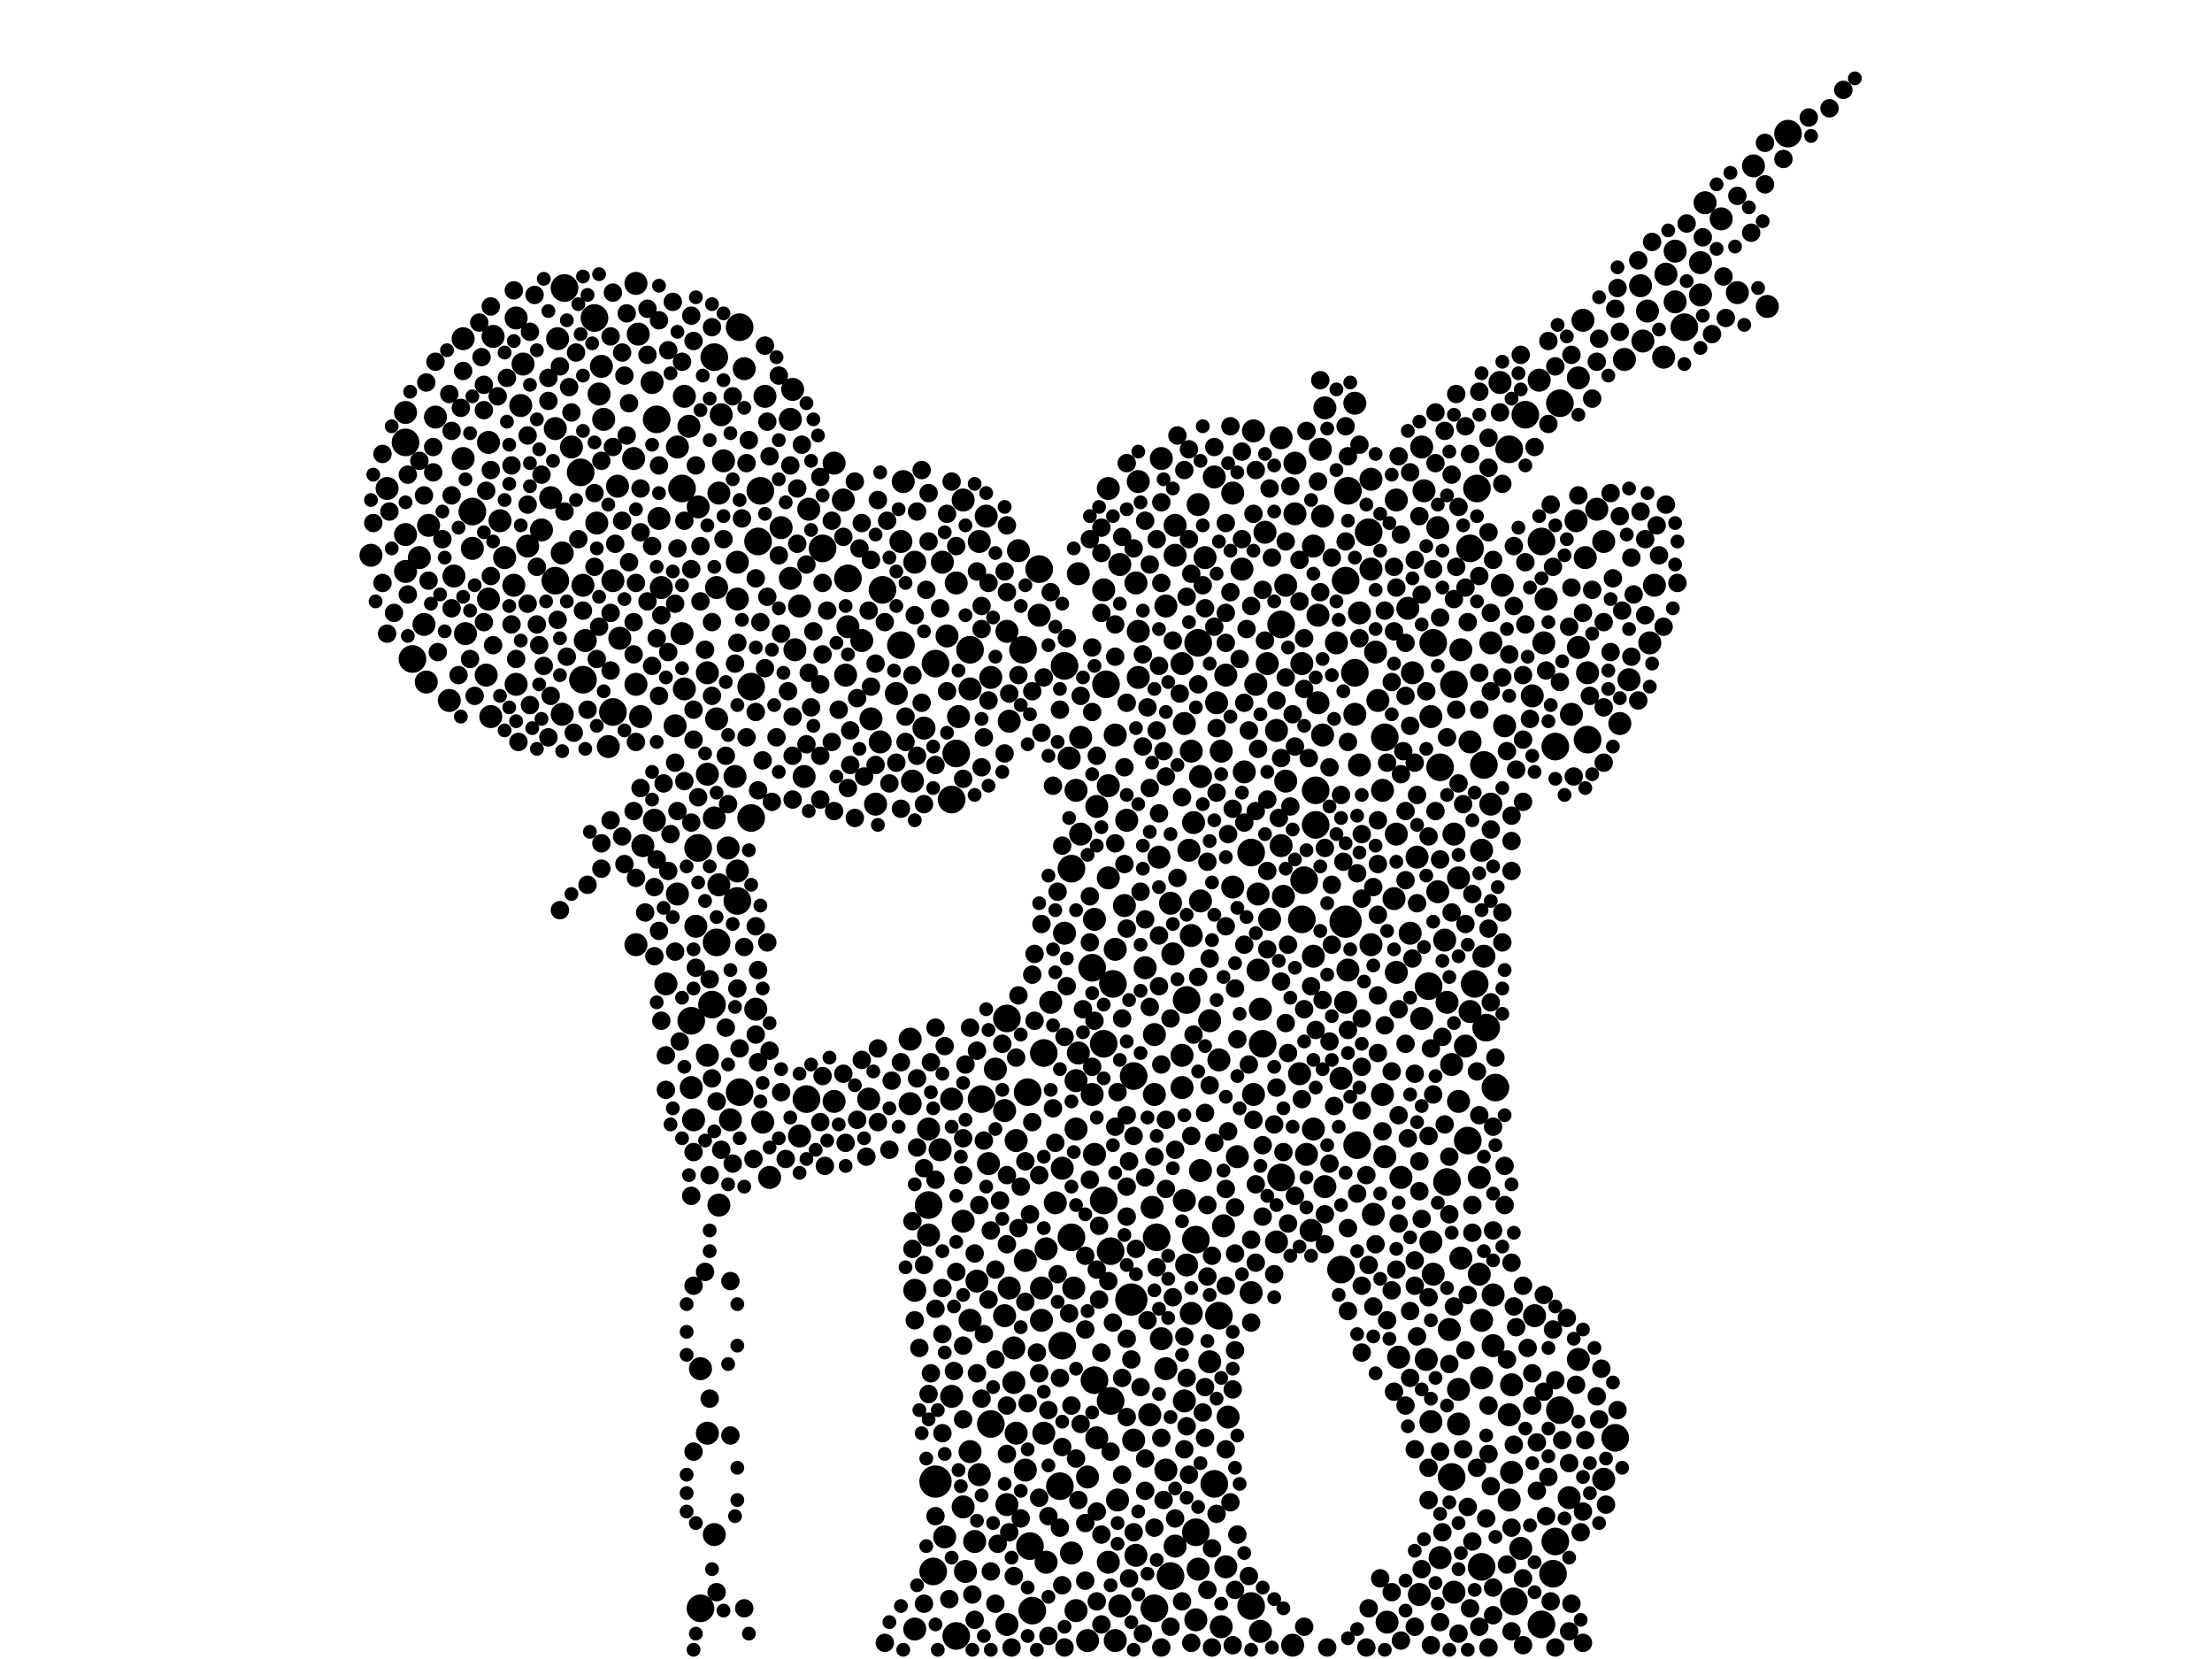 <?xml version="1.0" encoding="utf-8"?>
<svg xmlns="http://www.w3.org/2000/svg"
     xmlns:xlink="http://www.w3.org/1999/xlink" width="1920" height="1440" >

            <defs>
            <style type="text/css"><![CDATA[
circle {stroke: none;}
.c0 {fill: #000000;}
]]></style>
            </defs>
<rect x="0" y="0" width="1920" height="1440" fill="white"/>
<circle cx="812" cy="1286" r="14" class="c0"/>
<circle cx="1168" cy="800" r="14" class="c0"/>
<circle cx="982" cy="1128" r="14" class="c0"/>
<circle cx="924" cy="578" r="12" class="c0"/>
<circle cx="1288" cy="664" r="12" class="c0"/>
<circle cx="874" cy="884" r="12" class="c0"/>
<circle cx="1348" cy="1366" r="12" class="c0"/>
<circle cx="622" cy="818" r="12" class="c0"/>
<circle cx="1132" cy="764" r="12" class="c0"/>
<circle cx="1324" cy="360" r="12" class="c0"/>
<circle cx="826" cy="694" r="12" class="c0"/>
<circle cx="1058" cy="1142" r="12" class="c0"/>
<circle cx="812" cy="576" r="12" class="c0"/>
<circle cx="1462" cy="284" r="12" class="c0"/>
<circle cx="652" cy="710" r="12" class="c0"/>
<circle cx="1096" cy="906" r="12" class="c0"/>
<circle cx="1552" cy="116" r="12" class="c0"/>
<circle cx="1354" cy="350" r="12" class="c0"/>
<circle cx="1176" cy="584" r="12" class="c0"/>
<circle cx="1202" cy="640" r="12" class="c0"/>
<circle cx="640" cy="782" r="12" class="c0"/>
<circle cx="1040" cy="558" r="12" class="c0"/>
<circle cx="1142" cy="716" r="12" class="c0"/>
<circle cx="960" cy="594" r="12" class="c0"/>
<circle cx="736" cy="502" r="12" class="c0"/>
<circle cx="1038" cy="1330" r="12" class="c0"/>
<circle cx="830" cy="654" r="12" class="c0"/>
<circle cx="410" cy="444" r="12" class="c0"/>
<circle cx="490" cy="250" r="12" class="c0"/>
<circle cx="352" cy="384" r="12" class="c0"/>
<circle cx="1298" cy="944" r="12" class="c0"/>
<circle cx="1188" cy="462" r="12" class="c0"/>
<circle cx="948" cy="840" r="12" class="c0"/>
<circle cx="958" cy="1042" r="12" class="c0"/>
<circle cx="966" cy="854" r="12" class="c0"/>
<circle cx="1002" cy="1396" r="12" class="c0"/>
<circle cx="896" cy="1398" r="12" class="c0"/>
<circle cx="714" cy="476" r="12" class="c0"/>
<circle cx="1282" cy="424" r="12" class="c0"/>
<circle cx="1164" cy="1102" r="12" class="c0"/>
<circle cx="1290" cy="892" r="12" class="c0"/>
<circle cx="658" cy="470" r="12" class="c0"/>
<circle cx="1016" cy="1368" r="12" class="c0"/>
<circle cx="618" cy="872" r="12" class="c0"/>
<circle cx="984" cy="934" r="12" class="c0"/>
<circle cx="1086" cy="740" r="12" class="c0"/>
<circle cx="860" cy="1236" r="12" class="c0"/>
<circle cx="600" cy="886" r="12" class="c0"/>
<circle cx="1280" cy="854" r="12" class="c0"/>
<circle cx="892" cy="948" r="12" class="c0"/>
<circle cx="1240" cy="856" r="12" class="c0"/>
<circle cx="1260" cy="1282" r="12" class="c0"/>
<circle cx="1378" cy="642" r="12" class="c0"/>
<circle cx="358" cy="572" r="12" class="c0"/>
<circle cx="1354" cy="1224" r="12" class="c0"/>
<circle cx="482" cy="504" r="12" class="c0"/>
<circle cx="700" cy="954" r="12" class="c0"/>
<circle cx="1276" cy="476" r="12" class="c0"/>
<circle cx="930" cy="1074" r="12" class="c0"/>
<circle cx="506" cy="590" r="12" class="c0"/>
<circle cx="1112" cy="1022" r="12" class="c0"/>
<circle cx="950" cy="1198" r="12" class="c0"/>
<circle cx="1130" cy="798" r="12" class="c0"/>
<circle cx="1178" cy="994" r="12" class="c0"/>
<circle cx="766" cy="512" r="12" class="c0"/>
<circle cx="1168" cy="504" r="12" class="c0"/>
<circle cx="1350" cy="1338" r="12" class="c0"/>
<circle cx="1112" cy="542" r="12" class="c0"/>
<circle cx="906" cy="914" r="12" class="c0"/>
<circle cx="1250" cy="666" r="12" class="c0"/>
<circle cx="894" cy="1342" r="12" class="c0"/>
<circle cx="606" cy="736" r="12" class="c0"/>
<circle cx="964" cy="1216" r="12" class="c0"/>
<circle cx="1402" cy="1248" r="12" class="c0"/>
<circle cx="608" cy="1396" r="12" class="c0"/>
<circle cx="930" cy="754" r="12" class="c0"/>
<circle cx="1338" cy="470" r="12" class="c0"/>
<circle cx="592" cy="424" r="12" class="c0"/>
<circle cx="642" cy="284" r="12" class="c0"/>
<circle cx="920" cy="1290" r="12" class="c0"/>
<circle cx="806" cy="1046" r="12" class="c0"/>
<circle cx="922" cy="1168" r="12" class="c0"/>
<circle cx="1038" cy="1076" r="12" class="c0"/>
<circle cx="1338" cy="1410" r="12" class="c0"/>
<circle cx="1350" cy="648" r="12" class="c0"/>
<circle cx="532" cy="618" r="12" class="c0"/>
<circle cx="660" cy="426" r="12" class="c0"/>
<circle cx="1262" cy="594" r="12" class="c0"/>
<circle cx="1286" cy="1360" r="12" class="c0"/>
<circle cx="958" cy="906" r="12" class="c0"/>
<circle cx="810" cy="1364" r="12" class="c0"/>
<circle cx="902" cy="494" r="12" class="c0"/>
<circle cx="516" cy="276" r="12" class="c0"/>
<circle cx="1170" cy="426" r="12" class="c0"/>
<circle cx="1030" cy="868" r="12" class="c0"/>
<circle cx="1274" cy="990" r="12" class="c0"/>
<circle cx="1086" cy="1394" r="12" class="c0"/>
<circle cx="620" cy="310" r="12" class="c0"/>
<circle cx="1310" cy="390" r="12" class="c0"/>
<circle cx="842" cy="564" r="12" class="c0"/>
<circle cx="888" cy="564" r="12" class="c0"/>
<circle cx="830" cy="1420" r="12" class="c0"/>
<circle cx="504" cy="410" r="12" class="c0"/>
<circle cx="1244" cy="558" r="12" class="c0"/>
<circle cx="1054" cy="1288" r="12" class="c0"/>
<circle cx="570" cy="364" r="12" class="c0"/>
<circle cx="1004" cy="1074" r="12" class="c0"/>
<circle cx="1256" cy="1026" r="12" class="c0"/>
<circle cx="852" cy="954" r="12" class="c0"/>
<circle cx="1142" cy="686" r="12" class="c0"/>
<circle cx="652" cy="596" r="12" class="c0"/>
<circle cx="782" cy="560" r="12" class="c0"/>
<circle cx="964" cy="1086" r="12" class="c0"/>
<circle cx="1314" cy="1390" r="12" class="c0"/>
<circle cx="642" cy="948" r="12" class="c0"/>
<circle cx="1332" cy="1142" r="10" class="c0"/>
<circle cx="1446" cy="238" r="10" class="c0"/>
<circle cx="754" cy="954" r="10" class="c0"/>
<circle cx="1284" cy="1022" r="10" class="c0"/>
<circle cx="508" cy="556" r="10" class="c0"/>
<circle cx="934" cy="938" r="10" class="c0"/>
<circle cx="970" cy="1302" r="10" class="c0"/>
<circle cx="404" cy="550" r="10" class="c0"/>
<circle cx="880" cy="1200" r="10" class="c0"/>
<circle cx="906" cy="1244" r="10" class="c0"/>
<circle cx="624" cy="1046" r="10" class="c0"/>
<circle cx="1016" cy="784" r="10" class="c0"/>
<circle cx="794" cy="1120" r="10" class="c0"/>
<circle cx="1276" cy="878" r="10" class="c0"/>
<circle cx="1392" cy="470" r="10" class="c0"/>
<circle cx="694" cy="526" r="10" class="c0"/>
<circle cx="566" cy="332" r="10" class="c0"/>
<circle cx="628" cy="400" r="10" class="c0"/>
<circle cx="836" cy="1060" r="10" class="c0"/>
<circle cx="1144" cy="610" r="10" class="c0"/>
<circle cx="934" cy="1398" r="10" class="c0"/>
<circle cx="938" cy="640" r="10" class="c0"/>
<circle cx="978" cy="712" r="10" class="c0"/>
<circle cx="806" cy="980" r="10" class="c0"/>
<circle cx="554" cy="290" r="10" class="c0"/>
<circle cx="578" cy="854" r="10" class="c0"/>
<circle cx="1296" cy="1124" r="10" class="c0"/>
<circle cx="760" cy="698" r="10" class="c0"/>
<circle cx="1122" cy="1428" r="10" class="c0"/>
<circle cx="1046" cy="484" r="10" class="c0"/>
<circle cx="890" cy="1276" r="10" class="c0"/>
<circle cx="1304" cy="508" r="10" class="c0"/>
<circle cx="634" cy="972" r="10" class="c0"/>
<circle cx="1296" cy="1168" r="10" class="c0"/>
<circle cx="838" cy="1364" r="10" class="c0"/>
<circle cx="1424" cy="248" r="10" class="c0"/>
<circle cx="842" cy="1146" r="10" class="c0"/>
<circle cx="806" cy="1072" r="10" class="c0"/>
<circle cx="1012" cy="526" r="10" class="c0"/>
<circle cx="1284" cy="1106" r="10" class="c0"/>
<circle cx="588" cy="388" r="10" class="c0"/>
<circle cx="1202" cy="1004" r="10" class="c0"/>
<circle cx="352" cy="496" r="10" class="c0"/>
<circle cx="438" cy="484" r="10" class="c0"/>
<circle cx="1050" cy="1182" r="10" class="c0"/>
<circle cx="856" cy="448" r="10" class="c0"/>
<circle cx="620" cy="1332" r="10" class="c0"/>
<circle cx="936" cy="498" r="10" class="c0"/>
<circle cx="1410" cy="312" r="10" class="c0"/>
<circle cx="614" cy="916" r="10" class="c0"/>
<circle cx="1108" cy="634" r="10" class="c0"/>
<circle cx="1028" cy="1216" r="10" class="c0"/>
<circle cx="1272" cy="908" r="10" class="c0"/>
<circle cx="1140" cy="830" r="10" class="c0"/>
<circle cx="1112" cy="734" r="10" class="c0"/>
<circle cx="1306" cy="630" r="10" class="c0"/>
<circle cx="1200" cy="950" r="10" class="c0"/>
<circle cx="938" cy="724" r="10" class="c0"/>
<circle cx="984" cy="1250" r="10" class="c0"/>
<circle cx="608" cy="1188" r="10" class="c0"/>
<circle cx="1374" cy="278" r="10" class="c0"/>
<circle cx="1102" cy="798" r="10" class="c0"/>
<circle cx="1260" cy="924" r="10" class="c0"/>
<circle cx="872" cy="1142" r="10" class="c0"/>
<circle cx="1054" cy="414" r="10" class="c0"/>
<circle cx="1008" cy="1162" r="10" class="c0"/>
<circle cx="872" cy="964" r="10" class="c0"/>
<circle cx="522" cy="318" r="10" class="c0"/>
<circle cx="1116" cy="678" r="10" class="c0"/>
<circle cx="1436" cy="508" r="10" class="c0"/>
<circle cx="1088" cy="374" r="10" class="c0"/>
<circle cx="1078" cy="494" r="10" class="c0"/>
<circle cx="1190" cy="416" r="10" class="c0"/>
<circle cx="1018" cy="828" r="10" class="c0"/>
<circle cx="1364" cy="620" r="10" class="c0"/>
<circle cx="1026" cy="944" r="10" class="c0"/>
<circle cx="1026" cy="576" r="10" class="c0"/>
<circle cx="1454" cy="218" r="10" class="c0"/>
<circle cx="826" cy="1212" r="10" class="c0"/>
<circle cx="1040" cy="438" r="10" class="c0"/>
<circle cx="698" cy="674" r="10" class="c0"/>
<circle cx="836" cy="1308" r="10" class="c0"/>
<circle cx="1042" cy="1016" r="10" class="c0"/>
<circle cx="944" cy="1282" r="10" class="c0"/>
<circle cx="1312" cy="1278" r="10" class="c0"/>
<circle cx="734" cy="586" r="10" class="c0"/>
<circle cx="1150" cy="354" r="10" class="c0"/>
<circle cx="452" cy="352" r="10" class="c0"/>
<circle cx="802" cy="632" r="10" class="c0"/>
<circle cx="1056" cy="610" r="10" class="c0"/>
<circle cx="1200" cy="686" r="10" class="c0"/>
<circle cx="446" cy="508" r="10" class="c0"/>
<circle cx="1002" cy="950" r="10" class="c0"/>
<circle cx="1148" cy="638" r="10" class="c0"/>
<circle cx="794" cy="488" r="10" class="c0"/>
<circle cx="756" cy="624" r="10" class="c0"/>
<circle cx="1242" cy="1234" r="10" class="c0"/>
<circle cx="426" cy="622" r="10" class="c0"/>
<circle cx="1330" cy="604" r="10" class="c0"/>
<circle cx="1170" cy="842" r="10" class="c0"/>
<circle cx="1114" cy="778" r="10" class="c0"/>
<circle cx="1148" cy="448" r="10" class="c0"/>
<circle cx="790" cy="958" r="10" class="c0"/>
<circle cx="1370" cy="1180" r="10" class="c0"/>
<circle cx="836" cy="434" r="10" class="c0"/>
<circle cx="968" cy="824" r="10" class="c0"/>
<circle cx="574" cy="510" r="10" class="c0"/>
<circle cx="934" cy="980" r="10" class="c0"/>
<circle cx="1386" cy="442" r="10" class="c0"/>
<circle cx="1320" cy="1344" r="10" class="c0"/>
<circle cx="1146" cy="390" r="10" class="c0"/>
<circle cx="912" cy="870" r="10" class="c0"/>
<circle cx="908" cy="1084" r="10" class="c0"/>
<circle cx="604" cy="804" r="10" class="c0"/>
<circle cx="968" cy="638" r="10" class="c0"/>
<circle cx="614" cy="584" r="10" class="c0"/>
<circle cx="1234" cy="388" r="10" class="c0"/>
<circle cx="936" cy="914" r="10" class="c0"/>
<circle cx="1370" cy="562" r="10" class="c0"/>
<circle cx="1268" cy="1092" r="10" class="c0"/>
<circle cx="1094" cy="876" r="10" class="c0"/>
<circle cx="1454" cy="262" r="10" class="c0"/>
<circle cx="1222" cy="528" r="10" class="c0"/>
<circle cx="1392" cy="1284" r="10" class="c0"/>
<circle cx="1020" cy="1342" r="10" class="c0"/>
<circle cx="518" cy="454" r="10" class="c0"/>
<circle cx="668" cy="1022" r="10" class="c0"/>
<circle cx="986" cy="1350" r="10" class="c0"/>
<circle cx="454" cy="316" r="10" class="c0"/>
<circle cx="1250" cy="1352" r="10" class="c0"/>
<circle cx="1248" cy="774" r="10" class="c0"/>
<circle cx="794" cy="1414" r="10" class="c0"/>
<circle cx="904" cy="1118" r="10" class="c0"/>
<circle cx="1028" cy="1042" r="10" class="c0"/>
<circle cx="934" cy="686" r="10" class="c0"/>
<circle cx="606" cy="440" r="10" class="c0"/>
<circle cx="470" cy="460" r="10" class="c0"/>
<circle cx="860" cy="588" r="10" class="c0"/>
<circle cx="958" cy="512" r="10" class="c0"/>
<circle cx="1124" cy="402" r="10" class="c0"/>
<circle cx="1522" cy="144" r="10" class="c0"/>
<circle cx="988" cy="418" r="10" class="c0"/>
<circle cx="394" cy="500" r="10" class="c0"/>
<circle cx="1012" cy="1188" r="10" class="c0"/>
<circle cx="1008" cy="398" r="10" class="c0"/>
<circle cx="972" cy="490" r="10" class="c0"/>
<circle cx="1116" cy="508" r="10" class="c0"/>
<circle cx="1092" cy="776" r="10" class="c0"/>
<circle cx="620" cy="710" r="10" class="c0"/>
<circle cx="588" cy="776" r="10" class="c0"/>
<circle cx="594" cy="598" r="10" class="c0"/>
<circle cx="1066" cy="1230" r="10" class="c0"/>
<circle cx="1212" cy="434" r="10" class="c0"/>
<circle cx="924" cy="810" r="10" class="c0"/>
<circle cx="784" cy="418" r="10" class="c0"/>
<circle cx="1508" cy="254" r="10" class="c0"/>
<circle cx="1286" cy="1196" r="10" class="c0"/>
<circle cx="922" cy="1014" r="10" class="c0"/>
<circle cx="1192" cy="1054" r="10" class="c0"/>
<circle cx="1030" cy="1098" r="10" class="c0"/>
<circle cx="1262" cy="724" r="10" class="c0"/>
<circle cx="1108" cy="1078" r="10" class="c0"/>
<circle cx="402" cy="294" r="10" class="c0"/>
<circle cx="850" cy="470" r="10" class="c0"/>
<circle cx="536" cy="422" r="10" class="c0"/>
<circle cx="1028" cy="628" r="10" class="c0"/>
<circle cx="1294" cy="698" r="10" class="c0"/>
<circle cx="532" cy="504" r="10" class="c0"/>
<circle cx="1168" cy="870" r="10" class="c0"/>
<circle cx="552" cy="594" r="10" class="c0"/>
<circle cx="874" cy="1306" r="10" class="c0"/>
<circle cx="402" cy="398" r="10" class="c0"/>
<circle cx="988" cy="548" r="10" class="c0"/>
<circle cx="1286" cy="738" r="10" class="c0"/>
<circle cx="962" cy="1356" r="10" class="c0"/>
<circle cx="902" cy="534" r="10" class="c0"/>
<circle cx="370" cy="592" r="10" class="c0"/>
<circle cx="832" cy="622" r="10" class="c0"/>
<circle cx="930" cy="1348" r="10" class="c0"/>
<circle cx="1098" cy="462" r="10" class="c0"/>
<circle cx="656" cy="876" r="10" class="c0"/>
<circle cx="1060" cy="1412" r="10" class="c0"/>
<circle cx="1180" cy="664" r="10" class="c0"/>
<circle cx="1236" cy="426" r="10" class="c0"/>
<circle cx="640" cy="520" r="10" class="c0"/>
<circle cx="864" cy="928" r="10" class="c0"/>
<circle cx="1074" cy="1004" r="10" class="c0"/>
<circle cx="1012" cy="1276" r="10" class="c0"/>
<circle cx="1090" cy="594" r="10" class="c0"/>
<circle cx="1476" cy="256" r="10" class="c0"/>
<circle cx="1140" cy="980" r="10" class="c0"/>
<circle cx="552" cy="820" r="10" class="c0"/>
<circle cx="1020" cy="482" r="10" class="c0"/>
<circle cx="1342" cy="520" r="10" class="c0"/>
<circle cx="572" cy="450" r="10" class="c0"/>
<circle cx="594" cy="344" r="10" class="c0"/>
<circle cx="1002" cy="898" r="10" class="c0"/>
<circle cx="614" cy="672" r="10" class="c0"/>
<circle cx="488" cy="620" r="10" class="c0"/>
<circle cx="1180" cy="532" r="10" class="c0"/>
<circle cx="1414" cy="590" r="10" class="c0"/>
<circle cx="1430" cy="270" r="10" class="c0"/>
<circle cx="552" cy="246" r="10" class="c0"/>
<circle cx="1128" cy="932" r="10" class="c0"/>
<circle cx="904" cy="1146" r="10" class="c0"/>
<circle cx="336" cy="424" r="10" class="c0"/>
<circle cx="1254" cy="816" r="10" class="c0"/>
<circle cx="1032" cy="738" r="10" class="c0"/>
<circle cx="592" cy="550" r="10" class="c0"/>
<circle cx="1294" cy="558" r="10" class="c0"/>
<circle cx="646" cy="320" r="10" class="c0"/>
<circle cx="876" cy="626" r="10" class="c0"/>
<circle cx="1196" cy="608" r="10" class="c0"/>
<circle cx="908" cy="1356" r="10" class="c0"/>
<circle cx="1038" cy="1406" r="10" class="c0"/>
<circle cx="1230" cy="744" r="10" class="c0"/>
<circle cx="1214" cy="1178" r="10" class="c0"/>
<circle cx="372" cy="456" r="10" class="c0"/>
<circle cx="1242" cy="1078" r="10" class="c0"/>
<circle cx="950" cy="798" r="10" class="c0"/>
<circle cx="640" cy="756" r="10" class="c0"/>
<circle cx="1050" cy="886" r="10" class="c0"/>
<circle cx="1034" cy="652" r="10" class="c0"/>
<circle cx="830" cy="506" r="10" class="c0"/>
<circle cx="1340" cy="558" r="10" class="c0"/>
<circle cx="962" cy="762" r="10" class="c0"/>
<circle cx="884" cy="478" r="10" class="c0"/>
<circle cx="848" cy="1112" r="10" class="c0"/>
<circle cx="506" cy="508" r="10" class="c0"/>
<circle cx="686" cy="364" r="10" class="c0"/>
<circle cx="600" cy="944" r="10" class="c0"/>
<circle cx="1210" cy="780" r="10" class="c0"/>
<circle cx="846" cy="1338" r="10" class="c0"/>
<circle cx="1302" cy="332" r="10" class="c0"/>
<circle cx="1266" cy="762" r="10" class="c0"/>
<circle cx="858" cy="1010" r="10" class="c0"/>
<circle cx="558" cy="734" r="10" class="c0"/>
<circle cx="1256" cy="870" r="10" class="c0"/>
<circle cx="1034" cy="812" r="10" class="c0"/>
<circle cx="662" cy="974" r="10" class="c0"/>
<circle cx="538" cy="554" r="10" class="c0"/>
<circle cx="1378" cy="584" r="10" class="c0"/>
<circle cx="520" cy="342" r="10" class="c0"/>
<circle cx="724" cy="402" r="10" class="c0"/>
<circle cx="792" cy="678" r="10" class="c0"/>
<circle cx="932" cy="1118" r="10" class="c0"/>
<circle cx="778" cy="602" r="10" class="c0"/>
<circle cx="1144" cy="534" r="10" class="c0"/>
<circle cx="1432" cy="558" r="10" class="c0"/>
<circle cx="550" cy="398" r="10" class="c0"/>
<circle cx="1036" cy="714" r="10" class="c0"/>
<circle cx="816" cy="998" r="10" class="c0"/>
<circle cx="874" cy="548" r="10" class="c0"/>
<circle cx="842" cy="1260" r="10" class="c0"/>
<circle cx="1406" cy="628" r="10" class="c0"/>
<circle cx="482" cy="372" r="10" class="c0"/>
<circle cx="736" cy="544" r="10" class="c0"/>
<circle cx="880" cy="1170" r="10" class="c0"/>
<circle cx="524" cy="364" r="10" class="c0"/>
<circle cx="822" cy="552" r="10" class="c0"/>
<circle cx="622" cy="624" r="10" class="c0"/>
<circle cx="952" cy="700" r="10" class="c0"/>
<circle cx="972" cy="1394" r="10" class="c0"/>
<circle cx="928" cy="658" r="10" class="c0"/>
<circle cx="790" cy="902" r="10" class="c0"/>
<circle cx="1176" cy="350" r="10" class="c0"/>
<circle cx="410" cy="476" r="10" class="c0"/>
<circle cx="626" cy="360" r="10" class="c0"/>
<circle cx="448" cy="594" r="10" class="c0"/>
<circle cx="1058" cy="920" r="10" class="c0"/>
<circle cx="976" cy="786" r="10" class="c0"/>
<circle cx="1266" cy="956" r="10" class="c0"/>
<circle cx="640" cy="488" r="10" class="c0"/>
<circle cx="1006" cy="744" r="10" class="c0"/>
<circle cx="496" cy="388" r="10" class="c0"/>
<circle cx="1494" cy="190" r="10" class="c0"/>
<circle cx="1070" cy="770" r="10" class="c0"/>
<circle cx="782" cy="470" r="10" class="c0"/>
<circle cx="364" cy="484" r="10" class="c0"/>
<circle cx="1130" cy="576" r="10" class="c0"/>
<circle cx="1242" cy="622" r="10" class="c0"/>
<circle cx="1094" cy="1416" r="10" class="c0"/>
<circle cx="948" cy="950" r="10" class="c0"/>
<circle cx="1164" cy="936" r="10" class="c0"/>
<circle cx="962" cy="424" r="10" class="c0"/>
<circle cx="1232" cy="1384" r="10" class="c0"/>
<circle cx="322" cy="482" r="10" class="c0"/>
<circle cx="434" cy="452" r="10" class="c0"/>
<circle cx="484" cy="294" r="10" class="c0"/>
<circle cx="528" cy="648" r="10" class="c0"/>
<circle cx="1062" cy="1064" r="10" class="c0"/>
<circle cx="678" cy="458" r="10" class="c0"/>
<circle cx="882" cy="1244" r="10" class="c0"/>
<circle cx="1064" cy="586" r="10" class="c0"/>
<circle cx="390" cy="608" r="10" class="c0"/>
<circle cx="1266" cy="1236" r="10" class="c0"/>
<circle cx="1234" cy="884" r="10" class="c0"/>
<circle cx="1248" cy="458" r="10" class="c0"/>
<circle cx="1160" cy="558" r="10" class="c0"/>
<circle cx="632" cy="736" r="10" class="c0"/>
<circle cx="424" cy="520" r="10" class="c0"/>
<circle cx="1268" cy="564" r="10" class="c0"/>
<circle cx="1216" cy="1022" r="10" class="c0"/>
<circle cx="1080" cy="670" r="10" class="c0"/>
<circle cx="1310" cy="1228" r="10" class="c0"/>
<circle cx="1176" cy="620" r="10" class="c0"/>
<circle cx="818" cy="488" r="10" class="c0"/>
<circle cx="1190" cy="820" r="10" class="c0"/>
<circle cx="842" cy="598" r="10" class="c0"/>
<circle cx="994" cy="840" r="10" class="c0"/>
<circle cx="686" cy="502" r="10" class="c0"/>
<circle cx="1040" cy="1362" r="10" class="c0"/>
<circle cx="826" cy="954" r="10" class="c0"/>
<circle cx="986" cy="506" r="10" class="c0"/>
<circle cx="1100" cy="576" r="10" class="c0"/>
<circle cx="1226" cy="584" r="10" class="c0"/>
<circle cx="1426" cy="296" r="10" class="c0"/>
<circle cx="448" cy="276" r="10" class="c0"/>
<circle cx="602" cy="972" r="10" class="c0"/>
<circle cx="1060" cy="652" r="10" class="c0"/>
<circle cx="1112" cy="380" r="10" class="c0"/>
<circle cx="1362" cy="1300" r="10" class="c0"/>
<circle cx="1092" cy="842" r="10" class="c0"/>
<circle cx="368" cy="542" r="10" class="c0"/>
<circle cx="882" cy="990" r="10" class="c0"/>
<circle cx="1124" cy="446" r="10" class="c0"/>
<circle cx="586" cy="630" r="10" class="c0"/>
<circle cx="664" cy="344" r="10" class="c0"/>
<circle cx="1312" cy="1202" r="10" class="c0"/>
<circle cx="424" cy="384" r="10" class="c0"/>
<circle cx="1190" cy="494" r="10" class="c0"/>
<circle cx="1476" cy="228" r="10" class="c0"/>
<circle cx="702" cy="442" r="10" class="c0"/>
<circle cx="688" cy="338" r="10" class="c0"/>
<circle cx="1288" cy="830" r="10" class="c0"/>
<circle cx="1150" cy="1030" r="10" class="c0"/>
<circle cx="1212" cy="724" r="10" class="c0"/>
<circle cx="1088" cy="950" r="10" class="c0"/>
<circle cx="690" cy="564" r="10" class="c0"/>
<circle cx="1020" cy="456" r="10" class="c0"/>
<circle cx="1238" cy="1180" r="10" class="c0"/>
<circle cx="1276" cy="644" r="10" class="c0"/>
<circle cx="950" cy="1002" r="10" class="c0"/>
<circle cx="850" cy="1280" r="10" class="c0"/>
<circle cx="1480" cy="176" r="10" class="c0"/>
<circle cx="622" cy="510" r="10" class="c0"/>
<circle cx="1042" cy="674" r="10" class="c0"/>
<circle cx="1026" cy="916" r="10" class="c0"/>
<circle cx="1064" cy="1360" r="10" class="c0"/>
<circle cx="1244" cy="1106" r="10" class="c0"/>
<circle cx="874" cy="1410" r="10" class="c0"/>
<circle cx="1310" cy="1302" r="10" class="c0"/>
<circle cx="1034" cy="1140" r="10" class="c0"/>
<circle cx="748" cy="556" r="10" class="c0"/>
<circle cx="944" cy="1424" r="10" class="c0"/>
<circle cx="568" cy="712" r="10" class="c0"/>
<circle cx="952" cy="1248" r="10" class="c0"/>
<circle cx="1444" cy="310" r="10" class="c0"/>
<circle cx="1258" cy="1154" r="10" class="c0"/>
<circle cx="1336" cy="330" r="10" class="c0"/>
<circle cx="556" cy="622" r="10" class="c0"/>
<circle cx="478" cy="432" r="10" class="c0"/>
<circle cx="1212" cy="844" r="10" class="c0"/>
<circle cx="876" cy="1118" r="10" class="c0"/>
<circle cx="352" cy="358" r="10" class="c0"/>
<circle cx="624" cy="768" r="10" class="c0"/>
<circle cx="1534" cy="266" r="10" class="c0"/>
<circle cx="988" cy="588" r="10" class="c0"/>
<circle cx="1286" cy="1146" r="10" class="c0"/>
<circle cx="614" cy="1244" r="10" class="c0"/>
<circle cx="1368" cy="452" r="10" class="c0"/>
<circle cx="1134" cy="1002" r="10" class="c0"/>
<circle cx="694" cy="986" r="10" class="c0"/>
<circle cx="598" cy="370" r="10" class="c0"/>
<circle cx="1070" cy="428" r="10" class="c0"/>
<circle cx="968" cy="1424" r="10" class="c0"/>
<circle cx="1042" cy="782" r="10" class="c0"/>
<circle cx="1140" cy="474" r="10" class="c0"/>
<circle cx="1000" cy="1048" r="10" class="c0"/>
<circle cx="1194" cy="566" r="10" class="c0"/>
<circle cx="1266" cy="1206" r="10" class="c0"/>
<circle cx="724" cy="956" r="10" class="c0"/>
<circle cx="624" cy="428" r="10" class="c0"/>
<circle cx="890" cy="1094" r="10" class="c0"/>
<circle cx="638" cy="674" r="10" class="c0"/>
<circle cx="458" cy="474" r="10" class="c0"/>
<circle cx="1138" cy="1068" r="10" class="c0"/>
<circle cx="1262" cy="1382" r="10" class="c0"/>
<circle cx="422" cy="586" r="10" class="c0"/>
<circle cx="998" cy="1228" r="10" class="c0"/>
<circle cx="1370" cy="328" r="10" class="c0"/>
<circle cx="1086" cy="1122" r="10" class="c0"/>
<circle cx="488" cy="480" r="10" class="c0"/>
<circle cx="352" cy="464" r="10" class="c0"/>
<circle cx="1376" cy="484" r="10" class="c0"/>
<circle cx="1224" cy="810" r="10" class="c0"/>
<circle cx="732" cy="434" r="10" class="c0"/>
<circle cx="378" cy="362" r="10" class="c0"/>
<circle cx="428" cy="292" r="10" class="c0"/>
<circle cx="820" cy="1334" r="10" class="c0"/>
<circle cx="764" cy="644" r="10" class="c0"/>
<circle cx="962" cy="682" r="10" class="c0"/>
<circle cx="1204" cy="1408" r="10" class="c0"/>
<circle cx="916" cy="1044" r="10" class="c0"/>
<circle cx="642" cy="910" r="8" class="c0"/>
<circle cx="666" cy="518" r="8" class="c0"/>
<circle cx="978" cy="610" r="8" class="c0"/>
<circle cx="1216" cy="1424" r="8" class="c0"/>
<circle cx="940" cy="876" r="8" class="c0"/>
<circle cx="1012" cy="674" r="8" class="c0"/>
<circle cx="1292" cy="806" r="8" class="c0"/>
<circle cx="1120" cy="700" r="8" class="c0"/>
<circle cx="1294" cy="532" r="8" class="c0"/>
<circle cx="494" cy="336" r="8" class="c0"/>
<circle cx="802" cy="1098" r="8" class="c0"/>
<circle cx="1418" cy="516" r="8" class="c0"/>
<circle cx="522" cy="732" r="8" class="c0"/>
<circle cx="422" cy="426" r="8" class="c0"/>
<circle cx="1164" cy="690" r="8" class="c0"/>
<circle cx="914" cy="682" r="8" class="c0"/>
<circle cx="1204" cy="1146" r="8" class="c0"/>
<circle cx="812" cy="1136" r="8" class="c0"/>
<circle cx="748" cy="454" r="8" class="c0"/>
<circle cx="1018" cy="556" r="8" class="c0"/>
<circle cx="580" cy="304" r="8" class="c0"/>
<circle cx="606" cy="692" r="8" class="c0"/>
<circle cx="1074" cy="902" r="8" class="c0"/>
<circle cx="1186" cy="1430" r="8" class="c0"/>
<circle cx="1306" cy="1046" r="8" class="c0"/>
<circle cx="946" cy="818" r="8" class="c0"/>
<circle cx="1350" cy="1198" r="8" class="c0"/>
<circle cx="802" cy="1392" r="8" class="c0"/>
<circle cx="1156" cy="484" r="8" class="c0"/>
<circle cx="1050" cy="832" r="8" class="c0"/>
<circle cx="938" cy="604" r="8" class="c0"/>
<circle cx="500" cy="306" r="8" class="c0"/>
<circle cx="1228" cy="1258" r="8" class="c0"/>
<circle cx="600" cy="494" r="8" class="c0"/>
<circle cx="984" cy="1330" r="8" class="c0"/>
<circle cx="1156" cy="768" r="8" class="c0"/>
<circle cx="1090" cy="1028" r="8" class="c0"/>
<circle cx="1108" cy="944" r="8" class="c0"/>
<circle cx="1032" cy="390" r="8" class="c0"/>
<circle cx="1284" cy="1412" r="8" class="c0"/>
<circle cx="836" cy="1020" r="8" class="c0"/>
<circle cx="942" cy="1154" r="8" class="c0"/>
<circle cx="1046" cy="966" r="8" class="c0"/>
<circle cx="570" cy="746" r="8" class="c0"/>
<circle cx="1020" cy="998" r="8" class="c0"/>
<circle cx="848" cy="496" r="8" class="c0"/>
<circle cx="704" cy="614" r="8" class="c0"/>
<circle cx="1292" cy="462" r="8" class="c0"/>
<circle cx="992" cy="648" r="8" class="c0"/>
<circle cx="336" cy="550" r="8" class="c0"/>
<circle cx="820" cy="908" r="8" class="c0"/>
<circle cx="1030" cy="1238" r="8" class="c0"/>
<circle cx="874" cy="1020" r="8" class="c0"/>
<circle cx="858" cy="1128" r="8" class="c0"/>
<circle cx="1372" cy="1330" r="8" class="c0"/>
<circle cx="1046" cy="1248" r="8" class="c0"/>
<circle cx="824" cy="1388" r="8" class="c0"/>
<circle cx="922" cy="1376" r="8" class="c0"/>
<circle cx="1276" cy="1396" r="8" class="c0"/>
<circle cx="664" cy="580" r="8" class="c0"/>
<circle cx="896" cy="846" r="8" class="c0"/>
<circle cx="650" cy="382" r="8" class="c0"/>
<circle cx="924" cy="900" r="8" class="c0"/>
<circle cx="732" cy="932" r="8" class="c0"/>
<circle cx="1314" cy="474" r="8" class="c0"/>
<circle cx="1532" cy="124" r="8" class="c0"/>
<circle cx="978" cy="1230" r="8" class="c0"/>
<circle cx="1302" cy="358" r="8" class="c0"/>
<circle cx="1208" cy="1120" r="8" class="c0"/>
<circle cx="1064" cy="532" r="8" class="c0"/>
<circle cx="1364" cy="1392" r="8" class="c0"/>
<circle cx="990" cy="774" r="8" class="c0"/>
<circle cx="994" cy="452" r="8" class="c0"/>
<circle cx="1386" cy="1212" r="8" class="c0"/>
<circle cx="1270" cy="698" r="8" class="c0"/>
<circle cx="510" cy="768" r="8" class="c0"/>
<circle cx="1292" cy="1220" r="8" class="c0"/>
<circle cx="574" cy="534" r="8" class="c0"/>
<circle cx="1438" cy="456" r="8" class="c0"/>
<circle cx="1182" cy="724" r="8" class="c0"/>
<circle cx="1266" cy="1418" r="8" class="c0"/>
<circle cx="628" cy="468" r="8" class="c0"/>
<circle cx="1064" cy="804" r="8" class="c0"/>
<circle cx="1048" cy="1046" r="8" class="c0"/>
<circle cx="874" cy="514" r="8" class="c0"/>
<circle cx="1394" cy="1306" r="8" class="c0"/>
<circle cx="1196" cy="914" r="8" class="c0"/>
<circle cx="794" cy="1146" r="8" class="c0"/>
<circle cx="1322" cy="642" r="8" class="c0"/>
<circle cx="1124" cy="648" r="8" class="c0"/>
<circle cx="1100" cy="756" r="8" class="c0"/>
<circle cx="778" cy="662" r="8" class="c0"/>
<circle cx="1052" cy="1344" r="8" class="c0"/>
<circle cx="1296" cy="978" r="8" class="c0"/>
<circle cx="1096" cy="994" r="8" class="c0"/>
<circle cx="956" cy="458" r="8" class="c0"/>
<circle cx="1284" cy="616" r="8" class="c0"/>
<circle cx="902" cy="1192" r="8" class="c0"/>
<circle cx="804" cy="512" r="8" class="c0"/>
<circle cx="638" cy="576" r="8" class="c0"/>
<circle cx="762" cy="974" r="8" class="c0"/>
<circle cx="948" cy="618" r="8" class="c0"/>
<circle cx="842" cy="892" r="8" class="c0"/>
<circle cx="1070" cy="1206" r="8" class="c0"/>
<circle cx="1314" cy="1254" r="8" class="c0"/>
<circle cx="1342" cy="582" r="8" class="c0"/>
<circle cx="460" cy="612" r="8" class="c0"/>
<circle cx="760" cy="576" r="8" class="c0"/>
<circle cx="920" cy="1326" r="8" class="c0"/>
<circle cx="420" cy="356" r="8" class="c0"/>
<circle cx="1508" cy="170" r="8" class="c0"/>
<circle cx="724" cy="704" r="8" class="c0"/>
<circle cx="1196" cy="794" r="8" class="c0"/>
<circle cx="646" cy="822" r="8" class="c0"/>
<circle cx="1152" cy="1430" r="8" class="c0"/>
<circle cx="1028" cy="1160" r="8" class="c0"/>
<circle cx="1226" cy="832" r="8" class="c0"/>
<circle cx="956" cy="1174" r="8" class="c0"/>
<circle cx="1082" cy="546" r="8" class="c0"/>
<circle cx="1296" cy="1402" r="8" class="c0"/>
<circle cx="640" cy="858" r="8" class="c0"/>
<circle cx="1170" cy="894" r="8" class="c0"/>
<circle cx="1154" cy="1010" r="8" class="c0"/>
<circle cx="1244" cy="950" r="8" class="c0"/>
<circle cx="848" cy="912" r="8" class="c0"/>
<circle cx="384" cy="468" r="8" class="c0"/>
<circle cx="1444" cy="544" r="8" class="c0"/>
<circle cx="962" cy="1112" r="8" class="c0"/>
<circle cx="1312" cy="1326" r="8" class="c0"/>
<circle cx="646" cy="1396" r="8" class="c0"/>
<circle cx="1296" cy="1068" r="8" class="c0"/>
<circle cx="1322" cy="1428" r="8" class="c0"/>
<circle cx="1398" cy="428" r="8" class="c0"/>
<circle cx="926" cy="856" r="8" class="c0"/>
<circle cx="568" cy="770" r="8" class="c0"/>
<circle cx="936" cy="1302" r="8" class="c0"/>
<circle cx="1012" cy="972" r="8" class="c0"/>
<circle cx="846" cy="1088" r="8" class="c0"/>
<circle cx="560" cy="792" r="8" class="c0"/>
<circle cx="1170" cy="644" r="8" class="c0"/>
<circle cx="950" cy="886" r="8" class="c0"/>
<circle cx="566" cy="578" r="8" class="c0"/>
<circle cx="876" cy="1330" r="8" class="c0"/>
<circle cx="1388" cy="294" r="8" class="c0"/>
<circle cx="706" cy="548" r="8" class="c0"/>
<circle cx="1312" cy="1096" r="8" class="c0"/>
<circle cx="1374" cy="1426" r="8" class="c0"/>
<circle cx="644" cy="450" r="8" class="c0"/>
<circle cx="796" cy="996" r="8" class="c0"/>
<circle cx="1250" cy="1408" r="8" class="c0"/>
<circle cx="332" cy="394" r="8" class="c0"/>
<circle cx="1344" cy="296" r="8" class="c0"/>
<circle cx="1478" cy="206" r="8" class="c0"/>
<circle cx="822" cy="446" r="8" class="c0"/>
<circle cx="484" cy="538" r="8" class="c0"/>
<circle cx="918" cy="774" r="8" class="c0"/>
<circle cx="722" cy="644" r="8" class="c0"/>
<circle cx="600" cy="274" r="8" class="c0"/>
<circle cx="990" cy="1204" r="8" class="c0"/>
<circle cx="668" cy="396" r="8" class="c0"/>
<circle cx="1230" cy="690" r="8" class="c0"/>
<circle cx="1334" cy="1252" r="8" class="c0"/>
<circle cx="782" cy="702" r="8" class="c0"/>
<circle cx="1292" cy="1262" r="8" class="c0"/>
<circle cx="1232" cy="1008" r="8" class="c0"/>
<circle cx="1240" cy="1274" r="8" class="c0"/>
<circle cx="540" cy="306" r="8" class="c0"/>
<circle cx="1170" cy="1138" r="8" class="c0"/>
<circle cx="556" cy="462" r="8" class="c0"/>
<circle cx="1006" cy="706" r="8" class="c0"/>
<circle cx="1264" cy="342" r="8" class="c0"/>
<circle cx="1138" cy="856" r="8" class="c0"/>
<circle cx="692" cy="424" r="8" class="c0"/>
<circle cx="608" cy="474" r="8" class="c0"/>
<circle cx="806" cy="1210" r="8" class="c0"/>
<circle cx="1196" cy="750" r="8" class="c0"/>
<circle cx="544" cy="378" r="8" class="c0"/>
<circle cx="1316" cy="668" r="8" class="c0"/>
<circle cx="604" cy="840" r="8" class="c0"/>
<circle cx="444" cy="542" r="8" class="c0"/>
<circle cx="1246" cy="358" r="8" class="c0"/>
<circle cx="1252" cy="1330" r="8" class="c0"/>
<circle cx="370" cy="332" r="8" class="c0"/>
<circle cx="1114" cy="1000" r="8" class="c0"/>
<circle cx="696" cy="386" r="8" class="c0"/>
<circle cx="1214" cy="396" r="8" class="c0"/>
<circle cx="854" cy="990" r="8" class="c0"/>
<circle cx="684" cy="600" r="8" class="c0"/>
<circle cx="1324" cy="488" r="8" class="c0"/>
<circle cx="1196" cy="712" r="8" class="c0"/>
<circle cx="714" cy="568" r="8" class="c0"/>
<circle cx="920" cy="616" r="8" class="c0"/>
<circle cx="1072" cy="1172" r="8" class="c0"/>
<circle cx="1348" cy="1154" r="8" class="c0"/>
<circle cx="1272" cy="370" r="8" class="c0"/>
<circle cx="1208" cy="1382" r="8" class="c0"/>
<circle cx="1224" cy="1138" r="8" class="c0"/>
<circle cx="816" cy="528" r="8" class="c0"/>
<circle cx="602" cy="296" r="8" class="c0"/>
<circle cx="796" cy="936" r="8" class="c0"/>
<circle cx="1350" cy="1430" r="8" class="c0"/>
<circle cx="1220" cy="764" r="8" class="c0"/>
<circle cx="1048" cy="1380" r="8" class="c0"/>
<circle cx="1216" cy="464" r="8" class="c0"/>
<circle cx="648" cy="640" r="8" class="c0"/>
<circle cx="982" cy="1180" r="8" class="c0"/>
<circle cx="1044" cy="508" r="8" class="c0"/>
<circle cx="1084" cy="634" r="8" class="c0"/>
<circle cx="1072" cy="858" r="8" class="c0"/>
<circle cx="618" cy="540" r="8" class="c0"/>
<circle cx="1392" cy="540" r="8" class="c0"/>
<circle cx="796" cy="656" r="8" class="c0"/>
<circle cx="1298" cy="918" r="8" class="c0"/>
<circle cx="464" cy="256" r="8" class="c0"/>
<circle cx="530" cy="712" r="8" class="c0"/>
<circle cx="1446" cy="438" r="8" class="c0"/>
<circle cx="668" cy="912" r="8" class="c0"/>
<circle cx="968" cy="542" r="8" class="c0"/>
<circle cx="1194" cy="1080" r="8" class="c0"/>
<circle cx="1262" cy="520" r="8" class="c0"/>
<circle cx="894" cy="1054" r="8" class="c0"/>
<circle cx="612" cy="564" r="8" class="c0"/>
<circle cx="1234" cy="516" r="8" class="c0"/>
<circle cx="712" cy="594" r="8" class="c0"/>
<circle cx="858" cy="506" r="8" class="c0"/>
<circle cx="1376" cy="1250" r="8" class="c0"/>
<circle cx="448" cy="572" r="8" class="c0"/>
<circle cx="1096" cy="1056" r="8" class="c0"/>
<circle cx="1052" cy="1090" r="8" class="c0"/>
<circle cx="1150" cy="736" r="8" class="c0"/>
<circle cx="578" cy="916" r="8" class="c0"/>
<circle cx="1228" cy="932" r="8" class="c0"/>
<circle cx="818" cy="1158" r="8" class="c0"/>
<circle cx="1224" cy="410" r="8" class="c0"/>
<circle cx="930" cy="1220" r="8" class="c0"/>
<circle cx="392" cy="430" r="8" class="c0"/>
<circle cx="1400" cy="502" r="8" class="c0"/>
<circle cx="1366" cy="674" r="8" class="c0"/>
<circle cx="1170" cy="396" r="8" class="c0"/>
<circle cx="1142" cy="894" r="8" class="c0"/>
<circle cx="602" cy="616" r="8" class="c0"/>
<circle cx="600" cy="1038" r="8" class="c0"/>
<circle cx="566" cy="474" r="8" class="c0"/>
<circle cx="1404" cy="1224" r="8" class="c0"/>
<circle cx="1402" cy="268" r="8" class="c0"/>
<circle cx="800" cy="610" r="8" class="c0"/>
<circle cx="540" cy="452" r="8" class="c0"/>
<circle cx="1054" cy="544" r="8" class="c0"/>
<circle cx="1092" cy="650" r="8" class="c0"/>
<circle cx="470" cy="412" r="8" class="c0"/>
<circle cx="736" cy="684" r="8" class="c0"/>
<circle cx="516" cy="492" r="8" class="c0"/>
<circle cx="1118" cy="914" r="8" class="c0"/>
<circle cx="872" cy="654" r="8" class="c0"/>
<circle cx="742" cy="418" r="8" class="c0"/>
<circle cx="782" cy="922" r="8" class="c0"/>
<circle cx="1346" cy="438" r="8" class="c0"/>
<circle cx="1272" cy="802" r="8" class="c0"/>
<circle cx="1294" cy="720" r="8" class="c0"/>
<circle cx="378" cy="314" r="8" class="c0"/>
<circle cx="836" cy="1232" r="8" class="c0"/>
<circle cx="580" cy="566" r="8" class="c0"/>
<circle cx="1428" cy="468" r="8" class="c0"/>
<circle cx="768" cy="540" r="8" class="c0"/>
<circle cx="688" cy="622" r="8" class="c0"/>
<circle cx="1228" cy="486" r="8" class="c0"/>
<circle cx="1182" cy="780" r="8" class="c0"/>
<circle cx="1002" cy="1326" r="8" class="c0"/>
<circle cx="818" cy="1118" r="8" class="c0"/>
<circle cx="476" cy="640" r="8" class="c0"/>
<circle cx="1178" cy="1036" r="8" class="c0"/>
<circle cx="324" cy="454" r="8" class="c0"/>
<circle cx="562" cy="268" r="8" class="c0"/>
<circle cx="1440" cy="482" r="8" class="c0"/>
<circle cx="922" cy="1256" r="8" class="c0"/>
<circle cx="732" cy="466" r="8" class="c0"/>
<circle cx="630" cy="656" r="8" class="c0"/>
<circle cx="1260" cy="412" r="8" class="c0"/>
<circle cx="1048" cy="748" r="8" class="c0"/>
<circle cx="1238" cy="600" r="8" class="c0"/>
<circle cx="580" cy="756" r="8" class="c0"/>
<circle cx="1182" cy="964" r="8" class="c0"/>
<circle cx="1100" cy="694" r="8" class="c0"/>
<circle cx="854" cy="640" r="8" class="c0"/>
<circle cx="1276" cy="394" r="8" class="c0"/>
<circle cx="542" cy="326" r="8" class="c0"/>
<circle cx="376" cy="388" r="8" class="c0"/>
<circle cx="920" cy="1196" r="8" class="c0"/>
<circle cx="898" cy="828" r="8" class="c0"/>
<circle cx="1214" cy="968" r="8" class="c0"/>
<circle cx="860" cy="1068" r="8" class="c0"/>
<circle cx="850" cy="1046" r="8" class="c0"/>
<circle cx="974" cy="884" r="8" class="c0"/>
<circle cx="892" cy="1218" r="8" class="c0"/>
<circle cx="1278" cy="776" r="8" class="c0"/>
<circle cx="1258" cy="1054" r="8" class="c0"/>
<circle cx="390" cy="342" r="8" class="c0"/>
<circle cx="1028" cy="1258" r="8" class="c0"/>
<circle cx="1066" cy="982" r="8" class="c0"/>
<circle cx="1364" cy="308" r="8" class="c0"/>
<circle cx="1118" cy="820" r="8" class="c0"/>
<circle cx="1304" cy="588" r="8" class="c0"/>
<circle cx="762" cy="910" r="8" class="c0"/>
<circle cx="1348" cy="492" r="8" class="c0"/>
<circle cx="420" cy="334" r="8" class="c0"/>
<circle cx="1250" cy="1260" r="8" class="c0"/>
<circle cx="1020" cy="1318" r="8" class="c0"/>
<circle cx="998" cy="874" r="8" class="c0"/>
<circle cx="674" cy="640" r="8" class="c0"/>
<circle cx="1212" cy="510" r="8" class="c0"/>
<circle cx="532" cy="254" r="8" class="c0"/>
<circle cx="532" cy="388" r="8" class="c0"/>
<circle cx="818" cy="1244" r="8" class="c0"/>
<circle cx="1106" cy="976" r="8" class="c0"/>
<circle cx="852" cy="526" r="8" class="c0"/>
<circle cx="498" cy="636" r="8" class="c0"/>
<circle cx="1224" cy="1196" r="8" class="c0"/>
<circle cx="880" cy="1368" r="8" class="c0"/>
<circle cx="1112" cy="852" r="8" class="c0"/>
<circle cx="1272" cy="510" r="8" class="c0"/>
<circle cx="980" cy="1008" r="8" class="c0"/>
<circle cx="1028" cy="408" r="8" class="c0"/>
<circle cx="806" cy="428" r="8" class="c0"/>
<circle cx="392" cy="374" r="8" class="c0"/>
<circle cx="1312" cy="756" r="8" class="c0"/>
<circle cx="858" cy="608" r="8" class="c0"/>
<circle cx="1330" cy="1220" r="8" class="c0"/>
<circle cx="1214" cy="876" r="8" class="c0"/>
<circle cx="1144" cy="418" r="8" class="c0"/>
<circle cx="1102" cy="424" r="8" class="c0"/>
<circle cx="1080" cy="714" r="8" class="c0"/>
<circle cx="978" cy="402" r="8" class="c0"/>
<circle cx="1220" cy="1220" r="8" class="c0"/>
<circle cx="716" cy="1012" r="8" class="c0"/>
<circle cx="1154" cy="666" r="8" class="c0"/>
<circle cx="762" cy="434" r="8" class="c0"/>
<circle cx="926" cy="554" r="8" class="c0"/>
<circle cx="836" cy="1168" r="8" class="c0"/>
<circle cx="1080" cy="820" r="8" class="c0"/>
<circle cx="666" cy="366" r="8" class="c0"/>
<circle cx="1220" cy="906" r="8" class="c0"/>
<circle cx="994" cy="798" r="8" class="c0"/>
<circle cx="1304" cy="420" r="8" class="c0"/>
<circle cx="1122" cy="620" r="8" class="c0"/>
<circle cx="794" cy="534" r="8" class="c0"/>
<circle cx="846" cy="1406" r="8" class="c0"/>
<circle cx="1228" cy="1094" r="8" class="c0"/>
<circle cx="1250" cy="746" r="8" class="c0"/>
<circle cx="994" cy="1294" r="8" class="c0"/>
<circle cx="1034" cy="986" r="8" class="c0"/>
<circle cx="756" cy="486" r="8" class="c0"/>
<circle cx="1180" cy="386" r="8" class="c0"/>
<circle cx="904" cy="636" r="8" class="c0"/>
<circle cx="980" cy="1370" r="8" class="c0"/>
<circle cx="1002" cy="1004" r="8" class="c0"/>
<circle cx="1054" cy="992" r="8" class="c0"/>
<circle cx="662" cy="660" r="8" class="c0"/>
<circle cx="408" cy="572" r="8" class="c0"/>
<circle cx="772" cy="680" r="8" class="c0"/>
<circle cx="978" cy="968" r="8" class="c0"/>
<circle cx="616" cy="850" r="8" class="c0"/>
<circle cx="1520" cy="202" r="8" class="c0"/>
<circle cx="828" cy="1190" r="8" class="c0"/>
<circle cx="852" cy="666" r="8" class="c0"/>
<circle cx="636" cy="1010" r="8" class="c0"/>
<circle cx="1018" cy="1126" r="8" class="c0"/>
<circle cx="1088" cy="446" r="8" class="c0"/>
<circle cx="966" cy="1148" r="8" class="c0"/>
<circle cx="868" cy="1042" r="8" class="c0"/>
<circle cx="656" cy="618" r="8" class="c0"/>
<circle cx="1154" cy="904" r="8" class="c0"/>
<circle cx="1064" cy="1258" r="8" class="c0"/>
<circle cx="712" cy="694" r="8" class="c0"/>
<circle cx="572" cy="604" r="8" class="c0"/>
<circle cx="1064" cy="454" r="8" class="c0"/>
<circle cx="588" cy="704" r="8" class="c0"/>
<circle cx="616" cy="1020" r="8" class="c0"/>
<circle cx="1262" cy="1134" r="8" class="c0"/>
<circle cx="1010" cy="1302" r="8" class="c0"/>
<circle cx="1108" cy="608" r="8" class="c0"/>
<circle cx="678" cy="550" r="8" class="c0"/>
<circle cx="1036" cy="898" r="8" class="c0"/>
<circle cx="734" cy="992" r="8" class="c0"/>
<circle cx="1216" cy="672" r="8" class="c0"/>
<circle cx="516" cy="428" r="8" class="c0"/>
<circle cx="552" cy="644" r="8" class="c0"/>
<circle cx="546" cy="350" r="8" class="c0"/>
<circle cx="1232" cy="1034" r="8" class="c0"/>
<circle cx="476" cy="328" r="8" class="c0"/>
<circle cx="1026" cy="692" r="8" class="c0"/>
<circle cx="586" cy="826" r="8" class="c0"/>
<circle cx="688" cy="656" r="8" class="c0"/>
<circle cx="1228" cy="1412" r="8" class="c0"/>
<circle cx="368" cy="430" r="8" class="c0"/>
<circle cx="584" cy="262" r="8" class="c0"/>
<circle cx="656" cy="804" r="8" class="c0"/>
<circle cx="458" cy="438" r="8" class="c0"/>
<circle cx="910" cy="1420" r="8" class="c0"/>
<circle cx="450" cy="644" r="8" class="c0"/>
<circle cx="1258" cy="1184" r="8" class="c0"/>
<circle cx="402" cy="322" r="8" class="c0"/>
<circle cx="874" cy="1262" r="8" class="c0"/>
<circle cx="552" cy="506" r="8" class="c0"/>
<circle cx="1188" cy="1098" r="8" class="c0"/>
<circle cx="1166" cy="748" r="8" class="c0"/>
<circle cx="1008" cy="924" r="8" class="c0"/>
<circle cx="1312" cy="730" r="8" class="c0"/>
<circle cx="1056" cy="688" r="8" class="c0"/>
<circle cx="1024" cy="602" r="8" class="c0"/>
<circle cx="714" cy="506" r="8" class="c0"/>
<circle cx="992" cy="1418" r="8" class="c0"/>
<circle cx="582" cy="724" r="8" class="c0"/>
<circle cx="380" cy="566" r="8" class="c0"/>
<circle cx="812" cy="1316" r="8" class="c0"/>
<circle cx="656" cy="898" r="8" class="c0"/>
<circle cx="1222" cy="988" r="8" class="c0"/>
<circle cx="898" cy="886" r="8" class="c0"/>
<circle cx="400" cy="354" r="8" class="c0"/>
<circle cx="1066" cy="724" r="8" class="c0"/>
<circle cx="476" cy="348" r="8" class="c0"/>
<circle cx="1330" cy="1192" r="8" class="c0"/>
<circle cx="618" cy="936" r="8" class="c0"/>
<circle cx="1342" cy="1316" r="8" class="c0"/>
<circle cx="838" cy="924" r="8" class="c0"/>
<circle cx="1056" cy="1314" r="8" class="c0"/>
<circle cx="1008" cy="436" r="8" class="c0"/>
<circle cx="798" cy="1170" r="8" class="c0"/>
<circle cx="1240" cy="726" r="8" class="c0"/>
<circle cx="686" cy="404" r="8" class="c0"/>
<circle cx="622" cy="1382" r="8" class="c0"/>
<circle cx="472" cy="578" r="8" class="c0"/>
<circle cx="1170" cy="1066" r="8" class="c0"/>
<circle cx="612" cy="1104" r="8" class="c0"/>
<circle cx="1220" cy="704" r="8" class="c0"/>
<circle cx="1306" cy="1012" r="8" class="c0"/>
<circle cx="1096" cy="512" r="8" class="c0"/>
<circle cx="1030" cy="1196" r="8" class="c0"/>
<circle cx="1274" cy="540" r="8" class="c0"/>
<circle cx="550" cy="540" r="8" class="c0"/>
<circle cx="792" cy="1060" r="8" class="c0"/>
<circle cx="572" cy="808" r="8" class="c0"/>
<circle cx="968" cy="570" r="8" class="c0"/>
<circle cx="1354" cy="592" r="8" class="c0"/>
<circle cx="848" cy="1192" r="8" class="c0"/>
<circle cx="1278" cy="1338" r="8" class="c0"/>
<circle cx="1084" cy="1368" r="8" class="c0"/>
<circle cx="948" cy="562" r="8" class="c0"/>
<circle cx="1548" cy="138" r="8" class="c0"/>
<circle cx="1132" cy="876" r="8" class="c0"/>
<circle cx="458" cy="378" r="8" class="c0"/>
<circle cx="640" cy="558" r="8" class="c0"/>
<circle cx="914" cy="962" r="8" class="c0"/>
<circle cx="864" cy="1102" r="8" class="c0"/>
<circle cx="552" cy="762" r="8" class="c0"/>
<circle cx="468" cy="560" r="8" class="c0"/>
<circle cx="1006" cy="812" r="8" class="c0"/>
<circle cx="1234" cy="1058" r="8" class="c0"/>
<circle cx="722" cy="452" r="8" class="c0"/>
<circle cx="594" cy="678" r="8" class="c0"/>
<circle cx="1260" cy="792" r="8" class="c0"/>
<circle cx="1274" cy="1308" r="8" class="c0"/>
<circle cx="1362" cy="544" r="8" class="c0"/>
<circle cx="1196" cy="864" r="8" class="c0"/>
<circle cx="418" cy="310" r="8" class="c0"/>
<circle cx="1362" cy="1270" r="8" class="c0"/>
<circle cx="1344" cy="1282" r="8" class="c0"/>
<circle cx="1308" cy="1358" r="8" class="c0"/>
<circle cx="1008" cy="506" r="8" class="c0"/>
<circle cx="486" cy="790" r="8" class="c0"/>
<circle cx="636" cy="344" r="8" class="c0"/>
<circle cx="852" cy="1214" r="8" class="c0"/>
<circle cx="1132" cy="554" r="8" class="c0"/>
<circle cx="478" cy="604" r="8" class="c0"/>
<circle cx="682" cy="1006" r="8" class="c0"/>
<circle cx="550" cy="704" r="8" class="c0"/>
<circle cx="1246" cy="704" r="8" class="c0"/>
<circle cx="1064" cy="558" r="8" class="c0"/>
<circle cx="1340" cy="1124" r="8" class="c0"/>
<circle cx="1032" cy="1280" r="8" class="c0"/>
<circle cx="592" cy="314" r="8" class="c0"/>
<circle cx="902" cy="1300" r="8" class="c0"/>
<circle cx="1350" cy="318" r="8" class="c0"/>
<circle cx="1118" cy="1062" r="8" class="c0"/>
<circle cx="1390" cy="1188" r="8" class="c0"/>
<circle cx="602" cy="1260" r="8" class="c0"/>
<circle cx="576" cy="680" r="8" class="c0"/>
<circle cx="1244" cy="494" r="8" class="c0"/>
<circle cx="836" cy="988" r="8" class="c0"/>
<circle cx="864" cy="1180" r="8" class="c0"/>
<circle cx="1022" cy="762" r="8" class="c0"/>
<circle cx="1072" cy="1088" r="8" class="c0"/>
<circle cx="1046" cy="528" r="8" class="c0"/>
<circle cx="968" cy="732" r="8" class="c0"/>
<circle cx="774" cy="938" r="8" class="c0"/>
<circle cx="1074" cy="1332" r="8" class="c0"/>
<circle cx="602" cy="1000" r="8" class="c0"/>
<circle cx="752" cy="1004" r="8" class="c0"/>
<circle cx="1374" cy="1312" r="8" class="c0"/>
<circle cx="1054" cy="388" r="8" class="c0"/>
<circle cx="466" cy="542" r="8" class="c0"/>
<circle cx="1364" cy="510" r="8" class="c0"/>
<circle cx="618" cy="284" r="8" class="c0"/>
<circle cx="1356" cy="1250" r="8" class="c0"/>
<circle cx="1156" cy="820" r="8" class="c0"/>
<circle cx="1266" cy="680" r="8" class="c0"/>
<circle cx="1130" cy="954" r="8" class="c0"/>
<circle cx="1496" cy="240" r="8" class="c0"/>
<circle cx="928" cy="1140" r="8" class="c0"/>
<circle cx="1078" cy="392" r="8" class="c0"/>
<circle cx="1116" cy="470" r="8" class="c0"/>
<circle cx="1178" cy="758" r="8" class="c0"/>
<circle cx="860" cy="1364" r="8" class="c0"/>
<circle cx="922" cy="734" r="8" class="c0"/>
<circle cx="874" cy="456" r="8" class="c0"/>
<circle cx="1084" cy="924" r="8" class="c0"/>
<circle cx="1210" cy="548" r="8" class="c0"/>
<circle cx="692" cy="472" r="8" class="c0"/>
<circle cx="1182" cy="1116" r="8" class="c0"/>
<circle cx="1392" cy="614" r="8" class="c0"/>
<circle cx="530" cy="582" r="8" class="c0"/>
<circle cx="1284" cy="340" r="8" class="c0"/>
<circle cx="1292" cy="380" r="8" class="c0"/>
<circle cx="938" cy="1236" r="8" class="c0"/>
<circle cx="496" cy="358" r="8" class="c0"/>
<circle cx="884" cy="864" r="8" class="c0"/>
<circle cx="354" cy="412" r="8" class="c0"/>
<circle cx="1498" cy="276" r="8" class="c0"/>
<circle cx="942" cy="1372" r="8" class="c0"/>
<circle cx="1040" cy="848" r="8" class="c0"/>
<circle cx="1344" cy="368" r="8" class="c0"/>
<circle cx="974" cy="1196" r="8" class="c0"/>
<circle cx="666" cy="818" r="8" class="c0"/>
<circle cx="1570" cy="102" r="8" class="c0"/>
<circle cx="586" cy="662" r="8" class="c0"/>
<circle cx="864" cy="1392" r="8" class="c0"/>
<circle cx="994" cy="1266" r="8" class="c0"/>
<circle cx="1158" cy="960" r="8" class="c0"/>
<circle cx="744" cy="972" r="8" class="c0"/>
<circle cx="1116" cy="588" r="8" class="c0"/>
<circle cx="556" cy="424" r="8" class="c0"/>
<circle cx="904" cy="802" r="8" class="c0"/>
<circle cx="1072" cy="1048" r="8" class="c0"/>
<circle cx="562" cy="522" r="8" class="c0"/>
<circle cx="658" cy="922" r="8" class="c0"/>
<circle cx="1200" cy="982" r="8" class="c0"/>
<circle cx="992" cy="568" r="8" class="c0"/>
<circle cx="1322" cy="1116" r="8" class="c0"/>
<circle cx="1398" cy="566" r="8" class="c0"/>
<circle cx="616" cy="1214" r="8" class="c0"/>
<circle cx="1360" cy="1144" r="8" class="c0"/>
<circle cx="1078" cy="468" r="8" class="c0"/>
<circle cx="812" cy="1024" r="8" class="c0"/>
<circle cx="1266" cy="440" r="8" class="c0"/>
<circle cx="1242" cy="1428" r="8" class="c0"/>
<circle cx="996" cy="1146" r="8" class="c0"/>
<circle cx="490" cy="444" r="8" class="c0"/>
<circle cx="1150" cy="1080" r="8" class="c0"/>
<circle cx="786" cy="644" r="8" class="c0"/>
<circle cx="826" cy="418" r="8" class="c0"/>
<circle cx="742" cy="710" r="8" class="c0"/>
<circle cx="916" cy="992" r="8" class="c0"/>
<circle cx="1250" cy="536" r="8" class="c0"/>
<circle cx="426" cy="408" r="8" class="c0"/>
<circle cx="996" cy="614" r="8" class="c0"/>
<circle cx="956" cy="480" r="8" class="c0"/>
<circle cx="648" cy="402" r="8" class="c0"/>
<circle cx="870" cy="906" r="8" class="c0"/>
<circle cx="1090" cy="408" r="8" class="c0"/>
<circle cx="978" cy="1030" r="8" class="c0"/>
<circle cx="1278" cy="1046" r="8" class="c0"/>
<circle cx="1150" cy="1054" r="8" class="c0"/>
<circle cx="542" cy="750" r="8" class="c0"/>
<circle cx="1404" cy="250" r="8" class="c0"/>
<circle cx="376" cy="410" r="8" class="c0"/>
<circle cx="1016" cy="884" r="8" class="c0"/>
<circle cx="1322" cy="696" r="8" class="c0"/>
<circle cx="1128" cy="486" r="8" class="c0"/>
<circle cx="1326" cy="1170" r="8" class="c0"/>
<circle cx="1068" cy="1304" r="8" class="c0"/>
<circle cx="830" cy="1104" r="8" class="c0"/>
<circle cx="976" cy="666" r="8" class="c0"/>
<circle cx="1132" cy="598" r="8" class="c0"/>
<circle cx="1424" cy="444" r="8" class="c0"/>
<circle cx="1272" cy="1172" r="8" class="c0"/>
<circle cx="744" cy="606" r="8" class="c0"/>
<circle cx="588" cy="476" r="8" class="c0"/>
<circle cx="956" cy="1332" r="8" class="c0"/>
<circle cx="1374" cy="532" r="8" class="c0"/>
<circle cx="1212" cy="1102" r="8" class="c0"/>
<circle cx="1104" cy="484" r="8" class="c0"/>
<circle cx="836" cy="676" r="8" class="c0"/>
<circle cx="946" cy="1024" r="8" class="c0"/>
<circle cx="1128" cy="522" r="8" class="c0"/>
<circle cx="808" cy="922" r="8" class="c0"/>
<circle cx="1034" cy="498" r="8" class="c0"/>
<circle cx="1046" cy="1204" r="8" class="c0"/>
<circle cx="1132" cy="1412" r="8" class="c0"/>
<circle cx="546" cy="488" r="8" class="c0"/>
<circle cx="1294" cy="870" r="8" class="c0"/>
<circle cx="372" cy="504" r="8" class="c0"/>
<circle cx="1532" cy="160" r="8" class="c0"/>
<circle cx="1208" cy="592" r="8" class="c0"/>
<circle cx="654" cy="1006" r="8" class="c0"/>
<circle cx="792" cy="586" r="8" class="c0"/>
<circle cx="632" cy="698" r="8" class="c0"/>
<circle cx="884" cy="1066" r="8" class="c0"/>
<circle cx="658" cy="842" r="8" class="c0"/>
<circle cx="1304" cy="792" r="8" class="c0"/>
<circle cx="978" cy="1162" r="8" class="c0"/>
<circle cx="1422" cy="226" r="8" class="c0"/>
<circle cx="934" cy="1266" r="8" class="c0"/>
<circle cx="812" cy="892" r="8" class="c0"/>
<circle cx="770" cy="452" r="8" class="c0"/>
<circle cx="1080" cy="610" r="8" class="c0"/>
<circle cx="896" cy="600" r="8" class="c0"/>
<circle cx="1224" cy="630" r="8" class="c0"/>
<circle cx="342" cy="532" r="8" class="c0"/>
<circle cx="1202" cy="890" r="8" class="c0"/>
<circle cx="1220" cy="604" r="8" class="c0"/>
<circle cx="884" cy="586" r="8" class="c0"/>
<circle cx="1090" cy="1096" r="8" class="c0"/>
<circle cx="608" cy="522" r="8" class="c0"/>
<circle cx="844" cy="1384" r="8" class="c0"/>
<circle cx="1346" cy="1390" r="8" class="c0"/>
<circle cx="1600" cy="78" r="8" class="c0"/>
<circle cx="1182" cy="1174" r="8" class="c0"/>
<circle cx="1146" cy="330" r="8" class="c0"/>
<circle cx="876" cy="602" r="8" class="c0"/>
<circle cx="1048" cy="1108" r="8" class="c0"/>
<circle cx="768" cy="1426" r="8" class="c0"/>
<circle cx="1004" cy="634" r="8" class="c0"/>
<circle cx="1320" cy="308" r="8" class="c0"/>
<circle cx="1284" cy="500" r="8" class="c0"/>
<circle cx="796" cy="444" r="8" class="c0"/>
<circle cx="364" cy="400" r="8" class="c0"/>
<circle cx="1076" cy="572" r="8" class="c0"/>
<circle cx="712" cy="414" r="8" class="c0"/>
<circle cx="1064" cy="1032" r="8" class="c0"/>
<circle cx="1006" cy="578" r="8" class="c0"/>
<circle cx="978" cy="806" r="8" class="c0"/>
<circle cx="1100" cy="824" r="8" class="c0"/>
<circle cx="626" cy="998" r="8" class="c0"/>
<circle cx="420" cy="540" r="8" class="c0"/>
<circle cx="750" cy="674" r="8" class="c0"/>
<circle cx="502" cy="468" r="8" class="c0"/>
<circle cx="1182" cy="884" r="8" class="c0"/>
<circle cx="1284" cy="584" r="8" class="c0"/>
<circle cx="1056" cy="632" r="8" class="c0"/>
<circle cx="946" cy="778" r="8" class="c0"/>
<circle cx="956" cy="1410" r="8" class="c0"/>
<circle cx="1004" cy="1100" r="8" class="c0"/>
<circle cx="670" cy="696" r="8" class="c0"/>
<circle cx="1136" cy="658" r="8" class="c0"/>
<circle cx="572" cy="278" r="8" class="c0"/>
<circle cx="1406" cy="288" r="8" class="c0"/>
<circle cx="902" cy="1020" r="8" class="c0"/>
<circle cx="918" cy="1106" r="8" class="c0"/>
<circle cx="602" cy="642" r="8" class="c0"/>
<circle cx="1362" cy="1416" r="8" class="c0"/>
<circle cx="660" cy="540" r="8" class="c0"/>
<circle cx="1004" cy="468" r="8" class="c0"/>
<circle cx="1308" cy="1180" r="8" class="c0"/>
<circle cx="1228" cy="662" r="8" class="c0"/>
<circle cx="432" cy="344" r="8" class="c0"/>
<circle cx="676" cy="482" r="8" class="c0"/>
<circle cx="1044" cy="1226" r="8" class="c0"/>
<circle cx="728" cy="616" r="8" class="c0"/>
<circle cx="970" cy="948" r="8" class="c0"/>
<circle cx="412" cy="604" r="8" class="c0"/>
<circle cx="1016" cy="1412" r="8" class="c0"/>
<circle cx="354" cy="516" r="8" class="c0"/>
<circle cx="718" cy="530" r="8" class="c0"/>
<circle cx="1282" cy="930" r="8" class="c0"/>
<circle cx="712" cy="974" r="8" class="c0"/>
<circle cx="952" cy="1390" r="8" class="c0"/>
<circle cx="1242" cy="910" r="8" class="c0"/>
<circle cx="974" cy="466" r="8" class="c0"/>
<circle cx="772" cy="998" r="8" class="c0"/>
<circle cx="994" cy="1022" r="8" class="c0"/>
<circle cx="896" cy="974" r="8" class="c0"/>
<circle cx="428" cy="560" r="8" class="c0"/>
<circle cx="630" cy="892" r="8" class="c0"/>
<circle cx="812" cy="664" r="8" class="c0"/>
<circle cx="392" cy="528" r="8" class="c0"/>
<circle cx="1050" cy="942" r="8" class="c0"/>
<circle cx="978" cy="1056" r="8" class="c0"/>
<circle cx="1168" cy="370" r="8" class="c0"/>
<circle cx="802" cy="1014" r="8" class="c0"/>
<circle cx="688" cy="694" r="8" class="c0"/>
<circle cx="946" cy="468" r="8" class="c0"/>
<circle cx="1240" cy="1302" r="8" class="c0"/>
<circle cx="530" cy="532" r="8" class="c0"/>
<circle cx="912" cy="514" r="8" class="c0"/>
<circle cx="1382" cy="346" r="8" class="c0"/>
<circle cx="910" cy="1316" r="8" class="c0"/>
<circle cx="1246" cy="402" r="8" class="c0"/>
<circle cx="952" cy="1312" r="8" class="c0"/>
<circle cx="756" cy="596" r="8" class="c0"/>
<circle cx="738" cy="634" r="8" class="c0"/>
<circle cx="530" cy="292" r="8" class="c0"/>
<circle cx="1294" cy="1290" r="8" class="c0"/>
<circle cx="1324" cy="542" r="8" class="c0"/>
<circle cx="1368" cy="1202" r="8" class="c0"/>
<circle cx="952" cy="1102" r="8" class="c0"/>
<circle cx="1258" cy="1004" r="8" class="c0"/>
<circle cx="1310" cy="568" r="8" class="c0"/>
<circle cx="1256" cy="640" r="8" class="c0"/>
<circle cx="964" cy="1260" r="8" class="c0"/>
<circle cx="1456" cy="506" r="8" class="c0"/>
<circle cx="1232" cy="448" r="8" class="c0"/>
<circle cx="1284" cy="968" r="8" class="c0"/>
<circle cx="1340" cy="1208" r="8" class="c0"/>
<circle cx="1486" cy="290" r="8" class="c0"/>
<circle cx="1322" cy="586" r="8" class="c0"/>
<circle cx="1086" cy="1076" r="8" class="c0"/>
<circle cx="886" cy="1318" r="8" class="c0"/>
<circle cx="1120" cy="422" r="8" class="c0"/>
<circle cx="1278" cy="1070" r="8" class="c0"/>
<circle cx="830" cy="474" r="8" class="c0"/>
<circle cx="954" cy="1064" r="8" class="c0"/>
<circle cx="1106" cy="1106" r="8" class="c0"/>
<circle cx="570" cy="554" r="8" class="c0"/>
<circle cx="1192" cy="1134" r="8" class="c0"/>
<circle cx="1314" cy="526" r="8" class="c0"/>
<circle cx="1416" cy="484" r="8" class="c0"/>
<circle cx="1202" cy="530" r="8" class="c0"/>
<circle cx="510" cy="616" r="8" class="c0"/>
<circle cx="976" cy="750" r="8" class="c0"/>
<circle cx="492" cy="570" r="8" class="c0"/>
<circle cx="656" cy="502" r="8" class="c0"/>
<circle cx="1290" cy="1318" r="8" class="c0"/>
<circle cx="998" cy="684" r="8" class="c0"/>
<circle cx="1192" cy="770" r="8" class="c0"/>
<circle cx="1254" cy="976" r="8" class="c0"/>
<circle cx="1116" cy="888" r="8" class="c0"/>
<circle cx="748" cy="920" r="8" class="c0"/>
<circle cx="906" cy="588" r="8" class="c0"/>
<circle cx="1022" cy="378" r="8" class="c0"/>
<circle cx="1380" cy="604" r="8" class="c0"/>
<circle cx="882" cy="918" r="8" class="c0"/>
<circle cx="1230" cy="1160" r="8" class="c0"/>
<circle cx="1382" cy="512" r="8" class="c0"/>
<circle cx="1072" cy="1380" r="8" class="c0"/>
<circle cx="1008" cy="1248" r="8" class="c0"/>
<circle cx="1112" cy="658" r="8" class="c0"/>
<circle cx="594" cy="452" r="8" class="c0"/>
<circle cx="1218" cy="652" r="8" class="c0"/>
<circle cx="1334" cy="1294" r="8" class="c0"/>
<circle cx="562" cy="308" r="8" class="c0"/>
<circle cx="568" cy="830" r="8" class="c0"/>
<circle cx="1088" cy="972" r="8" class="c0"/>
<circle cx="942" cy="1090" r="8" class="c0"/>
<circle cx="398" cy="586" r="8" class="c0"/>
<circle cx="574" cy="886" r="8" class="c0"/>
<circle cx="522" cy="400" r="8" class="c0"/>
<circle cx="738" cy="664" r="8" class="c0"/>
<circle cx="1296" cy="1378" r="8" class="c0"/>
<circle cx="806" cy="470" r="8" class="c0"/>
<circle cx="954" cy="1128" r="8" class="c0"/>
<circle cx="1316" cy="1152" r="8" class="c0"/>
<circle cx="890" cy="1008" r="8" class="c0"/>
<circle cx="332" cy="506" r="8" class="c0"/>
<circle cx="1034" cy="1426" r="8" class="c0"/>
<circle cx="808" cy="1192" r="8" class="c0"/>
<circle cx="760" cy="664" r="8" class="c0"/>
<circle cx="1312" cy="1416" r="8" class="c0"/>
<circle cx="1110" cy="710" r="8" class="c0"/>
<circle cx="1124" cy="1038" r="8" class="c0"/>
<circle cx="1188" cy="1396" r="8" class="c0"/>
<circle cx="700" cy="646" r="8" class="c0"/>
<circle cx="1312" cy="708" r="8" class="c0"/>
<circle cx="1230" cy="784" r="8" class="c0"/>
<circle cx="446" cy="252" r="8" class="c0"/>
<circle cx="416" cy="280" r="8" class="c0"/>
<circle cx="1210" cy="492" r="8" class="c0"/>
<circle cx="872" cy="496" r="8" class="c0"/>
<circle cx="984" cy="986" r="8" class="c0"/>
<circle cx="712" cy="656" r="8" class="c0"/>
<circle cx="878" cy="1430" r="8" class="c0"/>
<circle cx="1264" cy="616" r="8" class="c0"/>
<circle cx="1040" cy="594" r="8" class="c0"/>
<circle cx="968" cy="978" r="8" class="c0"/>
<circle cx="1322" cy="1370" r="8" class="c0"/>
<circle cx="986" cy="1084" r="8" class="c0"/>
<circle cx="426" cy="500" r="8" class="c0"/>
<circle cx="622" cy="956" r="8" class="c0"/>
<circle cx="1294" cy="600" r="8" class="c0"/>
<circle cx="1240" cy="1126" r="8" class="c0"/>
<circle cx="754" cy="530" r="8" class="c0"/>
<circle cx="1214" cy="1062" r="8" class="c0"/>
<circle cx="1052" cy="1430" r="8" class="c0"/>
<circle cx="678" cy="948" r="8" class="c0"/>
<circle cx="1186" cy="1020" r="8" class="c0"/>
<circle cx="1392" cy="662" r="8" class="c0"/>
<circle cx="714" cy="934" r="8" class="c0"/>
<circle cx="822" cy="600" r="8" class="c0"/>
<circle cx="1252" cy="900" r="8" class="c0"/>
<circle cx="676" cy="326" r="8" class="c0"/>
<circle cx="1086" cy="1148" r="8" class="c0"/>
<circle cx="444" cy="404" r="8" class="c0"/>
<circle cx="440" cy="328" r="8" class="c0"/>
<circle cx="664" cy="300" r="8" class="c0"/>
<circle cx="634" cy="1246" r="8" class="c0"/>
<circle cx="1254" cy="374" r="8" class="c0"/>
<circle cx="1428" cy="534" r="8" class="c0"/>
<circle cx="1328" cy="624" r="8" class="c0"/>
<circle cx="1006" cy="856" r="8" class="c0"/>
<circle cx="1026" cy="1390" r="8" class="c0"/>
<circle cx="1282" cy="1274" r="8" class="c0"/>
<circle cx="1422" cy="608" r="8" class="c0"/>
<circle cx="522" cy="754" r="8" class="c0"/>
<circle cx="520" cy="544" r="8" class="c0"/>
<circle cx="1198" cy="1370" r="8" class="c0"/>
<circle cx="1070" cy="702" r="8" class="c0"/>
<circle cx="658" cy="686" r="8" class="c0"/>
<circle cx="886" cy="1030" r="8" class="c0"/>
<circle cx="578" cy="946" r="8" class="c0"/>
<circle cx="1416" cy="570" r="8" class="c0"/>
<circle cx="426" cy="266" r="8" class="c0"/>
<circle cx="486" cy="318" r="8" class="c0"/>
<circle cx="466" cy="492" r="8" class="c0"/>
<circle cx="338" cy="444" r="8" class="c0"/>
<circle cx="800" cy="408" r="8" class="c0"/>
<circle cx="952" cy="656" r="8" class="c0"/>
<circle cx="1012" cy="1032" r="8" class="c0"/>
<circle cx="998" cy="490" r="8" class="c0"/>
<circle cx="854" cy="1158" r="8" class="c0"/>
<circle cx="1098" cy="556" r="8" class="c0"/>
<circle cx="1274" cy="1124" r="8" class="c0"/>
<circle cx="506" cy="530" r="8" class="c0"/>
<circle cx="458" cy="524" r="8" class="c0"/>
<circle cx="866" cy="1340" r="8" class="c0"/>
<circle cx="1086" cy="526" r="8" class="c0"/>
<circle cx="1090" cy="704" r="8" class="c0"/>
<circle cx="700" cy="490" r="8" class="c0"/>
<circle cx="1234" cy="1362" r="8" class="c0"/>
<circle cx="1270" cy="1258" r="8" class="c0"/>
<circle cx="534" cy="472" r="8" class="c0"/>
<circle cx="1464" cy="194" r="8" class="c0"/>
<circle cx="1406" cy="448" r="8" class="c0"/>
<circle cx="1296" cy="486" r="8" class="c0"/>
<circle cx="556" cy="684" r="8" class="c0"/>
<circle cx="590" cy="904" r="8" class="c0"/>
<circle cx="852" cy="546" r="8" class="c0"/>
<circle cx="1008" cy="1430" r="8" class="c0"/>
<circle cx="1180" cy="554" r="8" class="c0"/>
<circle cx="1146" cy="514" r="8" class="c0"/>
<circle cx="1292" cy="1430" r="8" class="c0"/>
<circle cx="1388" cy="1232" r="8" class="c0"/>
<circle cx="1204" cy="662" r="8" class="c0"/>
<circle cx="572" cy="404" r="8" class="c0"/>
<circle cx="948" cy="926" r="8" class="c0"/>
<circle cx="802" cy="698" r="8" class="c0"/>
<circle cx="1370" cy="430" r="8" class="c0"/>
<circle cx="702" cy="584" r="8" class="c0"/>
<circle cx="1386" cy="314" r="8" class="c0"/>
<circle cx="984" cy="476" r="8" class="c0"/>
<circle cx="1332" cy="388" r="8" class="c0"/>
<circle cx="518" cy="572" r="8" class="c0"/>
<circle cx="1210" cy="1208" r="8" class="c0"/>
<circle cx="1064" cy="1116" r="8" class="c0"/>
<circle cx="1182" cy="926" r="8" class="c0"/>
<circle cx="1208" cy="930" r="8" class="c0"/>
<circle cx="1070" cy="1428" r="8" class="c0"/>
<circle cx="602" cy="1116" r="8" class="c0"/>
<circle cx="1588" cy="94" r="8" class="c0"/>
<circle cx="1220" cy="558" r="8" class="c0"/>
<circle cx="1068" cy="514" r="8" class="c0"/>
<circle cx="1068" cy="370" r="8" class="c0"/>
<circle cx="550" cy="568" r="8" class="c0"/>
<circle cx="1228" cy="1116" r="8" class="c0"/>
<circle cx="460" cy="288" r="8" class="c0"/>
<circle cx="1408" cy="530" r="8" class="c0"/>
<circle cx="874" cy="1080" r="8" class="c0"/>
<circle cx="1134" cy="374" r="8" class="c0"/>
<circle cx="942" cy="1322" r="8" class="c0"/>
<circle cx="1030" cy="518" r="8" class="c0"/>
<circle cx="634" cy="1112" r="8" class="c0"/>
<circle cx="1304" cy="818" r="8" class="c0"/>
<circle cx="974" cy="1280" r="8" class="c0"/>
<circle cx="1308" cy="652" r="8" class="c0"/>
<circle cx="924" cy="1430" r="8" class="c0"/>
<circle cx="618" cy="604" r="8" class="c0"/>
<circle cx="1292" cy="406" r="8" class="c0"/>
<circle cx="910" cy="1224" r="8" class="c0"/>
<circle cx="1264" cy="492" r="8" class="c0"/>
<circle cx="874" cy="1220" r="8" class="c0"/>
<circle cx="1314" cy="1134" r="8" class="c0"/>
<circle cx="956" cy="532" r="8" class="c0"/>
<circle cx="600" cy="714" r="8" class="c0"/>
<circle cx="586" cy="524" r="8" class="c0"/>
<circle cx="1032" cy="468" r="8" class="c0"/>
<circle cx="890" cy="1130" r="8" class="c0"/>
<circle cx="1240" cy="986" r="8" class="c0"/>
<circle cx="544" cy="272" r="8" class="c0"/>
<circle cx="604" cy="404" r="8" class="c0"/>
<circle cx="1168" cy="470" r="8" class="c0"/>
<circle cx="1148" cy="868" r="8" class="c0"/>
<circle cx="540" cy="726" r="8" class="c0"/>
<circle cx="1434" cy="210" r="8" class="c0"/>
<circle cx="1010" cy="652" r="8" class="c0"/>
<circle cx="900" cy="1174" r="8" class="c0"/>
<circle cx="746" cy="476" r="8" class="c0"/>
<circle cx="792" cy="1084" r="8" class="c0"/>
<circle cx="786" cy="622" r="8" class="c0"/>
<circle cx="860" cy="1432" r="6" class="c0"/>
<circle cx="1224" cy="866" r="6" class="c0"/>
<circle cx="1018" cy="1014" r="6" class="c0"/>
<circle cx="1328" cy="510" r="6" class="c0"/>
<circle cx="1034" cy="1118" r="6" class="c0"/>
<circle cx="694" cy="932" r="6" class="c0"/>
<circle cx="1360" cy="468" r="6" class="c0"/>
<circle cx="604" cy="1322" r="6" class="c0"/>
<circle cx="1344" cy="1170" r="6" class="c0"/>
<circle cx="964" cy="1376" r="6" class="c0"/>
<circle cx="928" cy="710" r="6" class="c0"/>
<circle cx="1156" cy="586" r="6" class="c0"/>
<circle cx="1258" cy="392" r="6" class="c0"/>
<circle cx="476" cy="270" r="6" class="c0"/>
<circle cx="1048" cy="1164" r="6" class="c0"/>
<circle cx="1252" cy="478" r="6" class="c0"/>
<circle cx="524" cy="600" r="6" class="c0"/>
<circle cx="612" cy="782" r="6" class="c0"/>
<circle cx="830" cy="1038" r="6" class="c0"/>
<circle cx="1184" cy="852" r="6" class="c0"/>
<circle cx="584" cy="796" r="6" class="c0"/>
<circle cx="1140" cy="920" r="6" class="c0"/>
<circle cx="412" cy="508" r="6" class="c0"/>
<circle cx="992" cy="734" r="6" class="c0"/>
<circle cx="1006" cy="1210" r="6" class="c0"/>
<circle cx="1106" cy="1126" r="6" class="c0"/>
<circle cx="1242" cy="1214" r="6" class="c0"/>
<circle cx="1228" cy="1346" r="6" class="c0"/>
<circle cx="1178" cy="1158" r="6" class="c0"/>
<circle cx="1306" cy="842" r="6" class="c0"/>
<circle cx="632" cy="924" r="6" class="c0"/>
<circle cx="1064" cy="744" r="6" class="c0"/>
<circle cx="1310" cy="604" r="6" class="c0"/>
<circle cx="1214" cy="1044" r="6" class="c0"/>
<circle cx="1162" cy="978" r="6" class="c0"/>
<circle cx="804" cy="1266" r="6" class="c0"/>
<circle cx="340" cy="476" r="6" class="c0"/>
<circle cx="1156" cy="920" r="6" class="c0"/>
<circle cx="644" cy="538" r="6" class="c0"/>
<circle cx="510" cy="256" r="6" class="c0"/>
<circle cx="448" cy="626" r="6" class="c0"/>
<circle cx="1050" cy="576" r="6" class="c0"/>
<circle cx="1142" cy="944" r="6" class="c0"/>
<circle cx="1074" cy="410" r="6" class="c0"/>
<circle cx="704" cy="924" r="6" class="c0"/>
<circle cx="1332" cy="670" r="6" class="c0"/>
<circle cx="1164" cy="710" r="6" class="c0"/>
<circle cx="1250" cy="1314" r="6" class="c0"/>
<circle cx="646" cy="354" r="6" class="c0"/>
<circle cx="750" cy="988" r="6" class="c0"/>
<circle cx="1178" cy="1414" r="6" class="c0"/>
<circle cx="682" cy="436" r="6" class="c0"/>
<circle cx="1006" cy="546" r="6" class="c0"/>
<circle cx="910" cy="1386" r="6" class="c0"/>
<circle cx="992" cy="530" r="6" class="c0"/>
<circle cx="878" cy="1352" r="6" class="c0"/>
<circle cx="1518" cy="180" r="6" class="c0"/>
<circle cx="1146" cy="808" r="6" class="c0"/>
<circle cx="676" cy="670" r="6" class="c0"/>
<circle cx="1074" cy="934" r="6" class="c0"/>
<circle cx="916" cy="790" r="6" class="c0"/>
<circle cx="1014" cy="1090" r="6" class="c0"/>
<circle cx="1016" cy="724" r="6" class="c0"/>
<circle cx="1270" cy="456" r="6" class="c0"/>
<circle cx="940" cy="588" r="6" class="c0"/>
<circle cx="1124" cy="840" r="6" class="c0"/>
<circle cx="830" cy="1078" r="6" class="c0"/>
<circle cx="916" cy="844" r="6" class="c0"/>
<circle cx="402" cy="518" r="6" class="c0"/>
<circle cx="780" cy="978" r="6" class="c0"/>
<circle cx="584" cy="962" r="6" class="c0"/>
<circle cx="1266" cy="1322" r="6" class="c0"/>
<circle cx="886" cy="526" r="6" class="c0"/>
<circle cx="844" cy="1432" r="6" class="c0"/>
<circle cx="1296" cy="1036" r="6" class="c0"/>
<circle cx="1158" cy="624" r="6" class="c0"/>
<circle cx="814" cy="1432" r="6" class="c0"/>
<circle cx="872" cy="1288" r="6" class="c0"/>
<circle cx="862" cy="1322" r="6" class="c0"/>
<circle cx="1490" cy="160" r="6" class="c0"/>
<circle cx="1212" cy="1084" r="6" class="c0"/>
<circle cx="1396" cy="326" r="6" class="c0"/>
<circle cx="1166" cy="600" r="6" class="c0"/>
<circle cx="596" cy="1296" r="6" class="c0"/>
<circle cx="1246" cy="1196" r="6" class="c0"/>
<circle cx="508" cy="650" r="6" class="c0"/>
<circle cx="1324" cy="1240" r="6" class="c0"/>
<circle cx="1366" cy="1162" r="6" class="c0"/>
<circle cx="978" cy="904" r="6" class="c0"/>
<circle cx="990" cy="820" r="6" class="c0"/>
<circle cx="1170" cy="914" r="6" class="c0"/>
<circle cx="1124" cy="746" r="6" class="c0"/>
<circle cx="1198" cy="1036" r="6" class="c0"/>
<circle cx="1290" cy="1246" r="6" class="c0"/>
<circle cx="1344" cy="1264" r="6" class="c0"/>
<circle cx="856" cy="876" r="6" class="c0"/>
<circle cx="862" cy="1204" r="6" class="c0"/>
<circle cx="1076" cy="880" r="6" class="c0"/>
<circle cx="1234" cy="542" r="6" class="c0"/>
<circle cx="1490" cy="216" r="6" class="c0"/>
<circle cx="1098" cy="394" r="6" class="c0"/>
<circle cx="1176" cy="484" r="6" class="c0"/>
<circle cx="1182" cy="690" r="6" class="c0"/>
<circle cx="640" cy="1274" r="6" class="c0"/>
<circle cx="972" cy="920" r="6" class="c0"/>
<circle cx="1328" cy="1324" r="6" class="c0"/>
<circle cx="1350" cy="676" r="6" class="c0"/>
<circle cx="596" cy="752" r="6" class="c0"/>
<circle cx="686" cy="970" r="6" class="c0"/>
<circle cx="1194" cy="394" r="6" class="c0"/>
<circle cx="578" cy="588" r="6" class="c0"/>
<circle cx="808" cy="948" r="6" class="c0"/>
<circle cx="988" cy="1384" r="6" class="c0"/>
<circle cx="838" cy="534" r="6" class="c0"/>
<circle cx="890" cy="508" r="6" class="c0"/>
<circle cx="646" cy="1030" r="6" class="c0"/>
<circle cx="1164" cy="1046" r="6" class="c0"/>
<circle cx="1380" cy="1270" r="6" class="c0"/>
<circle cx="622" cy="796" r="6" class="c0"/>
<circle cx="1610" cy="68" r="6" class="c0"/>
<circle cx="1060" cy="1196" r="6" class="c0"/>
<circle cx="832" cy="582" r="6" class="c0"/>
<circle cx="596" cy="1312" r="6" class="c0"/>
<circle cx="930" cy="1030" r="6" class="c0"/>
<circle cx="662" cy="940" r="6" class="c0"/>
<circle cx="1040" cy="930" r="6" class="c0"/>
<circle cx="1194" cy="512" r="6" class="c0"/>
<circle cx="978" cy="442" r="6" class="c0"/>
<circle cx="1286" cy="790" r="6" class="c0"/>
<circle cx="706" cy="364" r="6" class="c0"/>
<circle cx="506" cy="240" r="6" class="c0"/>
<circle cx="1238" cy="474" r="6" class="c0"/>
<circle cx="988" cy="1312" r="6" class="c0"/>
<circle cx="612" cy="654" r="6" class="c0"/>
<circle cx="322" cy="434" r="6" class="c0"/>
<circle cx="594" cy="926" r="6" class="c0"/>
<circle cx="1152" cy="846" r="6" class="c0"/>
<circle cx="1106" cy="404" r="6" class="c0"/>
<circle cx="1050" cy="1124" r="6" class="c0"/>
<circle cx="442" cy="420" r="6" class="c0"/>
<circle cx="1030" cy="1300" r="6" class="c0"/>
<circle cx="632" cy="1184" r="6" class="c0"/>
<circle cx="628" cy="330" r="6" class="c0"/>
<circle cx="572" cy="428" r="6" class="c0"/>
<circle cx="1160" cy="408" r="6" class="c0"/>
<circle cx="1064" cy="952" r="6" class="c0"/>
<circle cx="1042" cy="1270" r="6" class="c0"/>
<circle cx="1258" cy="848" r="6" class="c0"/>
<circle cx="1326" cy="570" r="6" class="c0"/>
<circle cx="500" cy="434" r="6" class="c0"/>
<circle cx="1230" cy="974" r="6" class="c0"/>
<circle cx="1068" cy="478" r="6" class="c0"/>
<circle cx="636" cy="802" r="6" class="c0"/>
<circle cx="952" cy="970" r="6" class="c0"/>
<circle cx="1222" cy="374" r="6" class="c0"/>
<circle cx="886" cy="898" r="6" class="c0"/>
<circle cx="492" cy="278" r="6" class="c0"/>
<circle cx="1370" cy="1234" r="6" class="c0"/>
<circle cx="1094" cy="1012" r="6" class="c0"/>
<circle cx="1346" cy="612" r="6" class="c0"/>
<circle cx="806" cy="1232" r="6" class="c0"/>
<circle cx="582" cy="976" r="6" class="c0"/>
<circle cx="592" cy="866" r="6" class="c0"/>
<circle cx="640" cy="612" r="6" class="c0"/>
<circle cx="1038" cy="614" r="6" class="c0"/>
<circle cx="1414" cy="546" r="6" class="c0"/>
<circle cx="638" cy="1316" r="6" class="c0"/>
<circle cx="618" cy="1362" r="6" class="c0"/>
<circle cx="1186" cy="438" r="6" class="c0"/>
<circle cx="1330" cy="1270" r="6" class="c0"/>
<circle cx="912" cy="946" r="6" class="c0"/>
<circle cx="1336" cy="448" r="6" class="c0"/>
<circle cx="990" cy="860" r="6" class="c0"/>
<circle cx="608" cy="356" r="6" class="c0"/>
<circle cx="676" cy="382" r="6" class="c0"/>
<circle cx="1114" cy="1396" r="6" class="c0"/>
<circle cx="1014" cy="1144" r="6" class="c0"/>
<circle cx="820" cy="1262" r="6" class="c0"/>
<circle cx="1026" cy="1060" r="6" class="c0"/>
<circle cx="1456" cy="470" r="6" class="c0"/>
<circle cx="1056" cy="868" r="6" class="c0"/>
<circle cx="1300" cy="770" r="6" class="c0"/>
<circle cx="1238" cy="650" r="6" class="c0"/>
<circle cx="1304" cy="684" r="6" class="c0"/>
<circle cx="1308" cy="546" r="6" class="c0"/>
<circle cx="786" cy="506" r="6" class="c0"/>
<circle cx="1140" cy="498" r="6" class="c0"/>
<circle cx="1192" cy="838" r="6" class="c0"/>
<circle cx="822" cy="636" r="6" class="c0"/>
<circle cx="958" cy="872" r="6" class="c0"/>
<circle cx="1072" cy="1274" r="6" class="c0"/>
<circle cx="1018" cy="424" r="6" class="c0"/>
<circle cx="926" cy="832" r="6" class="c0"/>
<circle cx="1192" cy="1160" r="6" class="c0"/>
<circle cx="634" cy="376" r="6" class="c0"/>
<circle cx="944" cy="742" r="6" class="c0"/>
<circle cx="566" cy="386" r="6" class="c0"/>
<circle cx="616" cy="382" r="6" class="c0"/>
<circle cx="820" cy="1174" r="6" class="c0"/>
<circle cx="610" cy="326" r="6" class="c0"/>
<circle cx="398" cy="458" r="6" class="c0"/>
<circle cx="1044" cy="370" r="6" class="c0"/>
<circle cx="734" cy="526" r="6" class="c0"/>
<circle cx="1296" cy="1094" r="6" class="c0"/>
<circle cx="1244" cy="800" r="6" class="c0"/>
<circle cx="486" cy="554" r="6" class="c0"/>
<circle cx="1256" cy="430" r="6" class="c0"/>
<circle cx="1414" cy="424" r="6" class="c0"/>
<circle cx="1160" cy="724" r="6" class="c0"/>
<circle cx="910" cy="560" r="6" class="c0"/>
<circle cx="864" cy="570" r="6" class="c0"/>
<circle cx="1388" cy="258" r="6" class="c0"/>
<circle cx="1120" cy="1090" r="6" class="c0"/>
<circle cx="1412" cy="464" r="6" class="c0"/>
<circle cx="516" cy="384" r="6" class="c0"/>
<circle cx="1082" cy="796" r="6" class="c0"/>
<circle cx="326" cy="522" r="6" class="c0"/>
<circle cx="1266" cy="830" r="6" class="c0"/>
<circle cx="1172" cy="952" r="6" class="c0"/>
<circle cx="700" cy="350" r="6" class="c0"/>
<circle cx="1284" cy="758" r="6" class="c0"/>
<circle cx="1060" cy="1392" r="6" class="c0"/>
<circle cx="1194" cy="1192" r="6" class="c0"/>
<circle cx="620" cy="982" r="6" class="c0"/>
<circle cx="1062" cy="848" r="6" class="c0"/>
<circle cx="1170" cy="452" r="6" class="c0"/>
<circle cx="914" cy="824" r="6" class="c0"/>
<circle cx="1408" cy="1274" r="6" class="c0"/>
<circle cx="440" cy="366" r="6" class="c0"/>
<circle cx="1222" cy="1238" r="6" class="c0"/>
<circle cx="1116" cy="754" r="6" class="c0"/>
<circle cx="1344" cy="626" r="6" class="c0"/>
<circle cx="760" cy="464" r="6" class="c0"/>
<circle cx="986" cy="1106" r="6" class="c0"/>
<circle cx="798" cy="1224" r="6" class="c0"/>
<circle cx="1440" cy="286" r="6" class="c0"/>
<circle cx="656" cy="562" r="6" class="c0"/>
<circle cx="1370" cy="360" r="6" class="c0"/>
<circle cx="1454" cy="454" r="6" class="c0"/>
<circle cx="468" cy="390" r="6" class="c0"/>
<circle cx="1172" cy="332" r="6" class="c0"/>
<circle cx="1178" cy="708" r="6" class="c0"/>
<circle cx="852" cy="1298" r="6" class="c0"/>
<circle cx="1152" cy="784" r="6" class="c0"/>
<circle cx="1298" cy="1334" r="6" class="c0"/>
<circle cx="642" cy="988" r="6" class="c0"/>
<circle cx="542" cy="634" r="6" class="c0"/>
<circle cx="438" cy="634" r="6" class="c0"/>
<circle cx="1452" cy="528" r="6" class="c0"/>
<circle cx="1072" cy="836" r="6" class="c0"/>
<circle cx="596" cy="1176" r="6" class="c0"/>
<circle cx="354" cy="552" r="6" class="c0"/>
<circle cx="518" cy="476" r="6" class="c0"/>
<circle cx="674" cy="310" r="6" class="c0"/>
<circle cx="570" cy="492" r="6" class="c0"/>
<circle cx="1256" cy="1118" r="6" class="c0"/>
<circle cx="934" cy="1046" r="6" class="c0"/>
<circle cx="1202" cy="1432" r="6" class="c0"/>
<circle cx="1118" cy="562" r="6" class="c0"/>
<circle cx="858" cy="682" r="6" class="c0"/>
<circle cx="1078" cy="688" r="6" class="c0"/>
<circle cx="400" cy="622" r="6" class="c0"/>
<circle cx="1278" cy="712" r="6" class="c0"/>
<circle cx="612" cy="990" r="6" class="c0"/>
<circle cx="1394" cy="1266" r="6" class="c0"/>
<circle cx="676" cy="988" r="6" class="c0"/>
<circle cx="660" cy="786" r="6" class="c0"/>
<circle cx="1052" cy="766" r="6" class="c0"/>
<circle cx="1396" cy="598" r="6" class="c0"/>
<circle cx="1234" cy="960" r="6" class="c0"/>
<circle cx="1434" cy="576" r="6" class="c0"/>
<circle cx="892" cy="646" r="6" class="c0"/>
<circle cx="1096" cy="1378" r="6" class="c0"/>
<circle cx="664" cy="446" r="6" class="c0"/>
<circle cx="838" cy="972" r="6" class="c0"/>
<circle cx="1282" cy="522" r="6" class="c0"/>
<circle cx="438" cy="306" r="6" class="c0"/>
<circle cx="968" cy="1018" r="6" class="c0"/>
<circle cx="1398" cy="520" r="6" class="c0"/>
<circle cx="1332" cy="1382" r="6" class="c0"/>
<circle cx="1114" cy="962" r="6" class="c0"/>
<circle cx="920" cy="598" r="6" class="c0"/>
<circle cx="978" cy="690" r="6" class="c0"/>
<circle cx="1476" cy="302" r="6" class="c0"/>
<circle cx="1514" cy="282" r="6" class="c0"/>
<circle cx="1330" cy="656" r="6" class="c0"/>
<circle cx="1252" cy="834" r="6" class="c0"/>
<circle cx="570" cy="644" r="6" class="c0"/>
<circle cx="650" cy="738" r="6" class="c0"/>
<circle cx="778" cy="526" r="6" class="c0"/>
<circle cx="934" cy="1188" r="6" class="c0"/>
<circle cx="1056" cy="498" r="6" class="c0"/>
<circle cx="1000" cy="662" r="6" class="c0"/>
<circle cx="836" cy="1124" r="6" class="c0"/>
<circle cx="1502" cy="150" r="6" class="c0"/>
<circle cx="1298" cy="994" r="6" class="c0"/>
<circle cx="572" cy="248" r="6" class="c0"/>
<circle cx="1050" cy="730" r="6" class="c0"/>
<circle cx="1464" cy="244" r="6" class="c0"/>
<circle cx="1090" cy="810" r="6" class="c0"/>
<circle cx="758" cy="930" r="6" class="c0"/>
<circle cx="1070" cy="1156" r="6" class="c0"/>
<circle cx="1098" cy="724" r="6" class="c0"/>
<circle cx="802" cy="548" r="6" class="c0"/>
<circle cx="634" cy="842" r="6" class="c0"/>
<circle cx="1198" cy="478" r="6" class="c0"/>
<circle cx="704" cy="460" r="6" class="c0"/>
<circle cx="894" cy="620" r="6" class="c0"/>
<circle cx="910" cy="1272" r="6" class="c0"/>
<circle cx="900" cy="1432" r="6" class="c0"/>
<circle cx="614" cy="456" r="6" class="c0"/>
<circle cx="818" cy="1086" r="6" class="c0"/>
<circle cx="388" cy="304" r="6" class="c0"/>
<circle cx="996" cy="1366" r="6" class="c0"/>
<circle cx="826" cy="978" r="6" class="c0"/>
<circle cx="946" cy="448" r="6" class="c0"/>
<circle cx="1526" cy="250" r="6" class="c0"/>
<circle cx="1122" cy="978" r="6" class="c0"/>
<circle cx="408" cy="530" r="6" class="c0"/>
<circle cx="986" cy="632" r="6" class="c0"/>
<circle cx="1134" cy="1048" r="6" class="c0"/>
<circle cx="1080" cy="1348" r="6" class="c0"/>
<circle cx="1324" cy="404" r="6" class="c0"/>
<circle cx="772" cy="962" r="6" class="c0"/>
<circle cx="864" cy="480" r="6" class="c0"/>
<circle cx="640" cy="1302" r="6" class="c0"/>
<circle cx="1448" cy="200" r="6" class="c0"/>
<circle cx="1230" cy="716" r="6" class="c0"/>
<circle cx="988" cy="392" r="6" class="c0"/>
<circle cx="352" cy="436" r="6" class="c0"/>
<circle cx="726" cy="674" r="6" class="c0"/>
<circle cx="870" cy="1058" r="6" class="c0"/>
<circle cx="1054" cy="712" r="6" class="c0"/>
<circle cx="1362" cy="1352" r="6" class="c0"/>
<circle cx="1162" cy="538" r="6" class="c0"/>
<circle cx="1282" cy="448" r="6" class="c0"/>
<circle cx="1344" cy="540" r="6" class="c0"/>
<circle cx="1094" cy="620" r="6" class="c0"/>
<circle cx="1076" cy="962" r="6" class="c0"/>
<circle cx="386" cy="484" r="6" class="c0"/>
<circle cx="408" cy="376" r="6" class="c0"/>
<circle cx="1248" cy="578" r="6" class="c0"/>
<circle cx="934" cy="790" r="6" class="c0"/>
<circle cx="854" cy="1420" r="6" class="c0"/>
<circle cx="948" cy="672" r="6" class="c0"/>
<circle cx="992" cy="754" r="6" class="c0"/>
<circle cx="998" cy="722" r="6" class="c0"/>
<circle cx="616" cy="1068" r="6" class="c0"/>
<circle cx="800" cy="1244" r="6" class="c0"/>
<circle cx="906" cy="1004" r="6" class="c0"/>
<circle cx="872" cy="440" r="6" class="c0"/>
<circle cx="592" cy="580" r="6" class="c0"/>
<circle cx="704" cy="400" r="6" class="c0"/>
<circle cx="852" cy="624" r="6" class="c0"/>
<circle cx="892" cy="1258" r="6" class="c0"/>
<circle cx="1134" cy="1022" r="6" class="c0"/>
<circle cx="694" cy="1018" r="6" class="c0"/>
<circle cx="1384" cy="1170" r="6" class="c0"/>
<circle cx="1154" cy="700" r="6" class="c0"/>
<circle cx="1312" cy="1028" r="6" class="c0"/>
<circle cx="858" cy="894" r="6" class="c0"/>
<circle cx="618" cy="264" r="6" class="c0"/>
<circle cx="764" cy="410" r="6" class="c0"/>
<circle cx="942" cy="1054" r="6" class="c0"/>
<circle cx="910" cy="656" r="6" class="c0"/>
<circle cx="780" cy="442" r="6" class="c0"/>
<circle cx="972" cy="524" r="6" class="c0"/>
<circle cx="1160" cy="522" r="6" class="c0"/>
<circle cx="1356" cy="574" r="6" class="c0"/>
<circle cx="588" cy="288" r="6" class="c0"/>
<circle cx="950" cy="578" r="6" class="c0"/>
<circle cx="466" cy="304" r="6" class="c0"/>
<circle cx="940" cy="896" r="6" class="c0"/>
<circle cx="1376" cy="684" r="6" class="c0"/>
<circle cx="1248" cy="1392" r="6" class="c0"/>
<circle cx="834" cy="1004" r="6" class="c0"/>
<circle cx="628" cy="448" r="6" class="c0"/>
<circle cx="786" cy="1100" r="6" class="c0"/>
<circle cx="506" cy="326" r="6" class="c0"/>
<circle cx="706" cy="630" r="6" class="c0"/>
<circle cx="782" cy="1394" r="6" class="c0"/>
<circle cx="762" cy="716" r="6" class="c0"/>
<circle cx="1332" cy="1356" r="6" class="c0"/>
<circle cx="672" cy="612" r="6" class="c0"/>
<circle cx="1268" cy="1348" r="6" class="c0"/>
<circle cx="892" cy="1378" r="6" class="c0"/>
<circle cx="1388" cy="1322" r="6" class="c0"/>
<circle cx="596" cy="1280" r="6" class="c0"/>
<circle cx="1462" cy="316" r="6" class="c0"/>
<circle cx="1242" cy="1146" r="6" class="c0"/>
<circle cx="1318" cy="324" r="6" class="c0"/>
<circle cx="1400" cy="1200" r="6" class="c0"/>
<circle cx="680" cy="584" r="6" class="c0"/>
<circle cx="1304" cy="1082" r="6" class="c0"/>
<circle cx="638" cy="874" r="6" class="c0"/>
<circle cx="650" cy="1418" r="6" class="c0"/>
<circle cx="486" cy="586" r="6" class="c0"/>
<circle cx="1262" cy="360" r="6" class="c0"/>
<circle cx="1028" cy="968" r="6" class="c0"/>
<circle cx="438" cy="434" r="6" class="c0"/>
<circle cx="1194" cy="734" r="6" class="c0"/>
<circle cx="1288" cy="1004" r="6" class="c0"/>
<circle cx="1106" cy="926" r="6" class="c0"/>
<circle cx="810" cy="684" r="6" class="c0"/>
<circle cx="856" cy="428" r="6" class="c0"/>
<circle cx="1256" cy="690" r="6" class="c0"/>
<circle cx="518" cy="630" r="6" class="c0"/>
<circle cx="1506" cy="214" r="6" class="c0"/>
<circle cx="1198" cy="446" r="6" class="c0"/>
<circle cx="1226" cy="502" r="6" class="c0"/>
<circle cx="796" cy="1376" r="6" class="c0"/>
<circle cx="1318" cy="458" r="6" class="c0"/>
<circle cx="784" cy="1432" r="6" class="c0"/>
<circle cx="1404" cy="232" r="6" class="c0"/>
<circle cx="488" cy="652" r="6" class="c0"/>
<circle cx="1168" cy="1018" r="6" class="c0"/>
<circle cx="1206" cy="1162" r="6" class="c0"/>
<circle cx="442" cy="386" r="6" class="c0"/>
<circle cx="404" cy="416" r="6" class="c0"/>
<circle cx="870" cy="670" r="6" class="c0"/>
<circle cx="460" cy="402" r="6" class="c0"/>
<circle cx="1078" cy="1106" r="6" class="c0"/>
<circle cx="1170" cy="1422" r="6" class="c0"/>
<circle cx="1204" cy="808" r="6" class="c0"/>
<circle cx="1382" cy="672" r="6" class="c0"/>
<circle cx="812" cy="1410" r="6" class="c0"/>
<circle cx="598" cy="1020" r="6" class="c0"/>
<circle cx="726" cy="558" r="6" class="c0"/>
<circle cx="1004" cy="986" r="6" class="c0"/>
<circle cx="906" cy="1066" r="6" class="c0"/>
<circle cx="1232" cy="366" r="6" class="c0"/>
<circle cx="1312" cy="346" r="6" class="c0"/>
<circle cx="1022" cy="850" r="6" class="c0"/>
<circle cx="1266" cy="1362" r="6" class="c0"/>
<circle cx="678" cy="928" r="6" class="c0"/>
<circle cx="718" cy="990" r="6" class="c0"/>
<circle cx="856" cy="1030" r="6" class="c0"/>
<circle cx="528" cy="438" r="6" class="c0"/>
<circle cx="1002" cy="598" r="6" class="c0"/>
<circle cx="460" cy="334" r="6" class="c0"/>
<circle cx="990" cy="914" r="6" class="c0"/>
<circle cx="836" cy="940" r="6" class="c0"/>
<circle cx="1044" cy="456" r="6" class="c0"/>
<circle cx="374" cy="524" r="6" class="c0"/>
<circle cx="932" cy="476" r="6" class="c0"/>
<circle cx="1360" cy="292" r="6" class="c0"/>
<circle cx="1040" cy="1308" r="6" class="c0"/>
<circle cx="628" cy="272" r="6" class="c0"/>
<circle cx="616" cy="346" r="6" class="c0"/>
<circle cx="1246" cy="1374" r="6" class="c0"/>
<circle cx="714" cy="430" r="6" class="c0"/>
<circle cx="1258" cy="1432" r="6" class="c0"/>
<circle cx="606" cy="766" r="6" class="c0"/>
<circle cx="616" cy="752" r="6" class="c0"/>
<circle cx="1146" cy="752" r="6" class="c0"/>
<circle cx="1248" cy="1044" r="6" class="c0"/>
<circle cx="838" cy="456" r="6" class="c0"/>
<circle cx="1100" cy="1038" r="6" class="c0"/>
<circle cx="460" cy="422" r="6" class="c0"/>
<circle cx="1288" cy="1086" r="6" class="c0"/>
<circle cx="1006" cy="770" r="6" class="c0"/>
<circle cx="710" cy="378" r="6" class="c0"/>
<circle cx="1074" cy="788" r="6" class="c0"/>
<circle cx="818" cy="932" r="6" class="c0"/>
<circle cx="640" cy="1132" r="6" class="c0"/>
<circle cx="1358" cy="690" r="6" class="c0"/>
<circle cx="442" cy="526" r="6" class="c0"/>
<circle cx="442" cy="614" r="6" class="c0"/>
<circle cx="1210" cy="576" r="6" class="c0"/>
<circle cx="660" cy="956" r="6" class="c0"/>
<circle cx="1022" cy="664" r="6" class="c0"/>
<circle cx="930" cy="956" r="6" class="c0"/>
<circle cx="1152" cy="994" r="6" class="c0"/>
<circle cx="504" cy="290" r="6" class="c0"/>
<circle cx="772" cy="484" r="6" class="c0"/>
<circle cx="700" cy="1006" r="6" class="c0"/>
<circle cx="984" cy="1432" r="6" class="c0"/>
<circle cx="1284" cy="360" r="6" class="c0"/>
<circle cx="472" cy="242" r="6" class="c0"/>
<circle cx="702" cy="704" r="6" class="c0"/>
<circle cx="552" cy="442" r="6" class="c0"/>
<circle cx="832" cy="1276" r="6" class="c0"/>
<circle cx="1314" cy="1070" r="6" class="c0"/>
<circle cx="1220" cy="1372" r="6" class="c0"/>
<circle cx="1070" cy="1188" r="6" class="c0"/>
<circle cx="1018" cy="802" r="6" class="c0"/>
<circle cx="1032" cy="540" r="6" class="c0"/>
<circle cx="636" cy="416" r="6" class="c0"/>
<circle cx="384" cy="444" r="6" class="c0"/>
<circle cx="676" cy="416" r="6" class="c0"/>
<circle cx="620" cy="492" r="6" class="c0"/>
<circle cx="496" cy="776" r="6" class="c0"/>
<circle cx="1198" cy="1110" r="6" class="c0"/>
<circle cx="1306" cy="968" r="6" class="c0"/>
<circle cx="622" cy="688" r="6" class="c0"/>
<circle cx="1002" cy="1120" r="6" class="c0"/>
<circle cx="1058" cy="470" r="6" class="c0"/>
<circle cx="576" cy="788" r="6" class="c0"/>
<circle cx="1208" cy="620" r="6" class="c0"/>
<circle cx="520" cy="238" r="6" class="c0"/>
<circle cx="1530" cy="192" r="6" class="c0"/>
<circle cx="918" cy="1130" r="6" class="c0"/>
<circle cx="1026" cy="1176" r="6" class="c0"/>
<circle cx="1156" cy="882" r="6" class="c0"/>
<circle cx="1012" cy="618" r="6" class="c0"/>
<circle cx="1120" cy="866" r="6" class="c0"/>
<circle cx="1044" cy="698" r="6" class="c0"/>
<circle cx="794" cy="1028" r="6" class="c0"/>
<circle cx="1016" cy="1230" r="6" class="c0"/>
<circle cx="1160" cy="338" r="6" class="c0"/>
<circle cx="1056" cy="1214" r="6" class="c0"/>
<circle cx="1210" cy="824" r="6" class="c0"/>
<circle cx="356" cy="340" r="6" class="c0"/>
<circle cx="1374" cy="1282" r="6" class="c0"/>
<circle cx="1432" cy="596" r="6" class="c0"/>
<circle cx="958" cy="936" r="6" class="c0"/>
<circle cx="592" cy="988" r="6" class="c0"/>
<circle cx="1262" cy="888" r="6" class="c0"/>
<circle cx="1004" cy="1354" r="6" class="c0"/>
<circle cx="1350" cy="456" r="6" class="c0"/>
<circle cx="1100" cy="670" r="6" class="c0"/>
<circle cx="1110" cy="834" r="6" class="c0"/>
<circle cx="1236" cy="822" r="6" class="c0"/>
<circle cx="870" cy="946" r="6" class="c0"/>
<circle cx="1238" cy="760" r="6" class="c0"/>
<circle cx="922" cy="524" r="6" class="c0"/>
<circle cx="720" cy="918" r="6" class="c0"/>
<circle cx="652" cy="768" r="6" class="c0"/>
<circle cx="1134" cy="738" r="6" class="c0"/>
<circle cx="1260" cy="1070" r="6" class="c0"/>
<circle cx="970" cy="1340" r="6" class="c0"/>
<circle cx="1206" cy="454" r="6" class="c0"/>
<circle cx="736" cy="568" r="6" class="c0"/>
<circle cx="1062" cy="1016" r="6" class="c0"/>
<circle cx="582" cy="324" r="6" class="c0"/>
<circle cx="778" cy="496" r="6" class="c0"/>
<circle cx="1076" cy="1288" r="6" class="c0"/>
<circle cx="828" cy="1134" r="6" class="c0"/>
<circle cx="1224" cy="950" r="6" class="c0"/>
<circle cx="1220" cy="1398" r="6" class="c0"/>
<circle cx="1344" cy="1240" r="6" class="c0"/>
<circle cx="954" cy="440" r="6" class="c0"/>
<circle cx="1148" cy="572" r="6" class="c0"/>
<circle cx="434" cy="604" r="6" class="c0"/>
<circle cx="956" cy="718" r="6" class="c0"/>
<circle cx="1194" cy="546" r="6" class="c0"/>
<circle cx="982" cy="1408" r="6" class="c0"/>
<circle cx="1054" cy="794" r="6" class="c0"/>
<circle cx="746" cy="650" r="6" class="c0"/>
<circle cx="846" cy="420" r="6" class="c0"/>
<circle cx="386" cy="548" r="6" class="c0"/>
<circle cx="1066" cy="402" r="6" class="c0"/>
<circle cx="676" cy="528" r="6" class="c0"/>
<circle cx="1304" cy="314" r="6" class="c0"/>
<circle cx="902" cy="784" r="6" class="c0"/>
<circle cx="886" cy="1152" r="6" class="c0"/>
<circle cx="1178" cy="1086" r="6" class="c0"/>
<circle cx="630" cy="592" r="6" class="c0"/>
<circle cx="466" cy="364" r="6" class="c0"/>
<circle cx="948" cy="862" r="6" class="c0"/>
<circle cx="1052" cy="816" r="6" class="c0"/>
<circle cx="892" cy="1420" r="6" class="c0"/>
<circle cx="1162" cy="1124" r="6" class="c0"/>
<circle cx="462" cy="632" r="6" class="c0"/>
<circle cx="906" cy="1208" r="6" class="c0"/>
<circle cx="1138" cy="434" r="6" class="c0"/>
<circle cx="920" cy="928" r="6" class="c0"/>
<circle cx="996" cy="970" r="6" class="c0"/>
<circle cx="1274" cy="1432" r="6" class="c0"/>
<circle cx="776" cy="582" r="6" class="c0"/>
<circle cx="1252" cy="510" r="6" class="c0"/>
<circle cx="886" cy="612" r="6" class="c0"/>
<circle cx="1258" cy="1304" r="6" class="c0"/>
<circle cx="492" cy="522" r="6" class="c0"/>
<circle cx="1358" cy="482" r="6" class="c0"/>
<circle cx="918" cy="644" r="6" class="c0"/>
<circle cx="1236" cy="1336" r="6" class="c0"/>
<circle cx="602" cy="824" r="6" class="c0"/>
<circle cx="1122" cy="720" r="6" class="c0"/>
<circle cx="1380" cy="1296" r="6" class="c0"/>
<circle cx="1106" cy="444" r="6" class="c0"/>
<circle cx="1132" cy="904" r="6" class="c0"/>
<circle cx="452" cy="456" r="6" class="c0"/>
<circle cx="1338" cy="502" r="6" class="c0"/>
<circle cx="1280" cy="1380" r="6" class="c0"/>
<circle cx="668" cy="996" r="6" class="c0"/>
<circle cx="506" cy="374" r="6" class="c0"/>
<circle cx="1396" cy="582" r="6" class="c0"/>
<circle cx="382" cy="516" r="6" class="c0"/>
<circle cx="966" cy="448" r="6" class="c0"/>
<circle cx="592" cy="508" r="6" class="c0"/>
<circle cx="924" cy="1412" r="6" class="c0"/>
<circle cx="1182" cy="906" r="6" class="c0"/>
<circle cx="848" cy="1320" r="6" class="c0"/>
<circle cx="742" cy="942" r="6" class="c0"/>
<circle cx="480" cy="400" r="6" class="c0"/>
<circle cx="980" cy="868" r="6" class="c0"/>
<circle cx="602" cy="1432" r="6" class="c0"/>
<circle cx="728" cy="976" r="6" class="c0"/>
<circle cx="668" cy="888" r="6" class="c0"/>
<circle cx="1138" cy="1090" r="6" class="c0"/>
<circle cx="1212" cy="748" r="6" class="c0"/>
<circle cx="1246" cy="934" r="6" class="c0"/>
<circle cx="810" cy="648" r="6" class="c0"/>
<circle cx="944" cy="1138" r="6" class="c0"/>
<circle cx="1280" cy="688" r="6" class="c0"/>
<circle cx="1224" cy="1074" r="6" class="c0"/>
<circle cx="1020" cy="1292" r="6" class="c0"/>
<circle cx="820" cy="462" r="6" class="c0"/>
<circle cx="988" cy="698" r="6" class="c0"/>
<circle cx="1274" cy="820" r="6" class="c0"/>
<circle cx="1372" cy="1406" r="6" class="c0"/>
<circle cx="1074" cy="1246" r="6" class="c0"/>
<circle cx="662" cy="858" r="6" class="c0"/>
<circle cx="772" cy="1408" r="6" class="c0"/>
<circle cx="474" cy="522" r="6" class="c0"/>
<circle cx="520" cy="518" r="6" class="c0"/>
<circle cx="846" cy="690" r="6" class="c0"/>
<circle cx="1128" cy="1082" r="6" class="c0"/>
<circle cx="1454" cy="490" r="6" class="c0"/>
<circle cx="932" cy="1000" r="6" class="c0"/>
<circle cx="542" cy="520" r="6" class="c0"/>
<circle cx="1030" cy="794" r="6" class="c0"/>
<circle cx="324" cy="412" r="6" class="c0"/>
<circle cx="410" cy="344" r="6" class="c0"/>
<circle cx="1352" cy="282" r="6" class="c0"/>
<circle cx="1172" cy="824" r="6" class="c0"/>
<circle cx="1104" cy="1430" r="6" class="c0"/>
<circle cx="1180" cy="944" r="6" class="c0"/>
<circle cx="602" cy="858" r="6" class="c0"/>
<circle cx="916" cy="544" r="6" class="c0"/>
<circle cx="604" cy="258" r="6" class="c0"/>
<circle cx="584" cy="496" r="6" class="c0"/>
<circle cx="616" cy="1086" r="6" class="c0"/>
<circle cx="922" cy="1234" r="6" class="c0"/>
<circle cx="952" cy="734" r="6" class="c0"/>
<circle cx="794" cy="712" r="6" class="c0"/>
<circle cx="596" cy="1156" r="6" class="c0"/>
<circle cx="1106" cy="1388" r="6" class="c0"/>
<circle cx="978" cy="1098" r="6" class="c0"/>
<circle cx="976" cy="1072" r="6" class="c0"/>
<circle cx="512" cy="722" r="6" class="c0"/>
<circle cx="452" cy="556" r="6" class="c0"/>
<circle cx="1400" cy="648" r="6" class="c0"/>
<circle cx="340" cy="370" r="6" class="c0"/>
<circle cx="734" cy="1012" r="6" class="c0"/>
<circle cx="1132" cy="630" r="6" class="c0"/>
<circle cx="420" cy="462" r="6" class="c0"/>
<circle cx="970" cy="1322" r="6" class="c0"/>
<circle cx="640" cy="1168" r="6" class="c0"/>
<circle cx="1248" cy="438" r="6" class="c0"/>
<circle cx="1304" cy="858" r="6" class="c0"/>
<circle cx="566" cy="694" r="6" class="c0"/>
<circle cx="1046" cy="908" r="6" class="c0"/>
<circle cx="570" cy="870" r="6" class="c0"/>
<circle cx="966" cy="994" r="6" class="c0"/>
<circle cx="1042" cy="400" r="6" class="c0"/>
<circle cx="1106" cy="522" r="6" class="c0"/>
<circle cx="1014" cy="592" r="6" class="c0"/>
<circle cx="1304" cy="880" r="6" class="c0"/>
<circle cx="1320" cy="338" r="6" class="c0"/>
<circle cx="1208" cy="412" r="6" class="c0"/>
<circle cx="1086" cy="1432" r="6" class="c0"/>
<circle cx="1014" cy="1110" r="6" class="c0"/>
<circle cx="1406" cy="606" r="6" class="c0"/>
<circle cx="826" cy="1352" r="6" class="c0"/>
<circle cx="708" cy="998" r="6" class="c0"/>
<circle cx="948" cy="1226" r="6" class="c0"/>
<circle cx="632" cy="638" r="6" class="c0"/>
<circle cx="1108" cy="1046" r="6" class="c0"/>
<circle cx="1430" cy="428" r="6" class="c0"/>
<circle cx="1068" cy="622" r="6" class="c0"/>
<circle cx="1152" cy="372" r="6" class="c0"/>
<circle cx="670" cy="564" r="6" class="c0"/>
<circle cx="834" cy="1290" r="6" class="c0"/>
<circle cx="914" cy="890" r="6" class="c0"/>
<circle cx="470" cy="624" r="6" class="c0"/>
<circle cx="1350" cy="1134" r="6" class="c0"/>
<circle cx="1266" cy="742" r="6" class="c0"/>
<circle cx="446" cy="296" r="6" class="c0"/>
<circle cx="1382" cy="550" r="6" class="c0"/>
<circle cx="1148" cy="928" r="6" class="c0"/>
<circle cx="804" cy="1342" r="6" class="c0"/>
<circle cx="1478" cy="274" r="6" class="c0"/>
<circle cx="628" cy="1398" r="6" class="c0"/>
<circle cx="1358" cy="1318" r="6" class="c0"/>
<circle cx="810" cy="962" r="6" class="c0"/>
<circle cx="862" cy="536" r="6" class="c0"/>
<circle cx="1142" cy="588" r="6" class="c0"/>
<circle cx="428" cy="470" r="6" class="c0"/>
<circle cx="814" cy="1224" r="6" class="c0"/>
<circle cx="566" cy="670" r="6" class="c0"/>
<circle cx="632" cy="1028" r="6" class="c0"/>
<circle cx="1180" cy="740" r="6" class="c0"/>
<circle cx="466" cy="650" r="6" class="c0"/>
<circle cx="1006" cy="1136" r="6" class="c0"/>
<circle cx="596" cy="1132" r="6" class="c0"/>
<circle cx="1286" cy="324" r="6" class="c0"/>
<circle cx="864" cy="980" r="6" class="c0"/>
<circle cx="604" cy="1418" r="6" class="c0"/>
<circle cx="1256" cy="1220" r="6" class="c0"/>
<circle cx="886" cy="1294" r="6" class="c0"/>
<circle cx="502" cy="264" r="6" class="c0"/>
<circle cx="910" cy="760" r="6" class="c0"/>
<circle cx="1088" cy="478" r="6" class="c0"/>
<circle cx="1374" cy="1154" r="6" class="c0"/>
<circle cx="642" cy="434" r="6" class="c0"/>
<circle cx="1060" cy="672" r="6" class="c0"/>
<circle cx="468" cy="594" r="6" class="c0"/>
<circle cx="1010" cy="416" r="6" class="c0"/>
<circle cx="990" cy="436" r="6" class="c0"/>
<circle cx="514" cy="298" r="6" class="c0"/>
<circle cx="1572" cy="118" r="6" class="c0"/>
<circle cx="1296" cy="752" r="6" class="c0"/>
<circle cx="1168" cy="732" r="6" class="c0"/>
<circle cx="1294" cy="782" r="6" class="c0"/>
<circle cx="1234" cy="1206" r="6" class="c0"/>
</svg>
